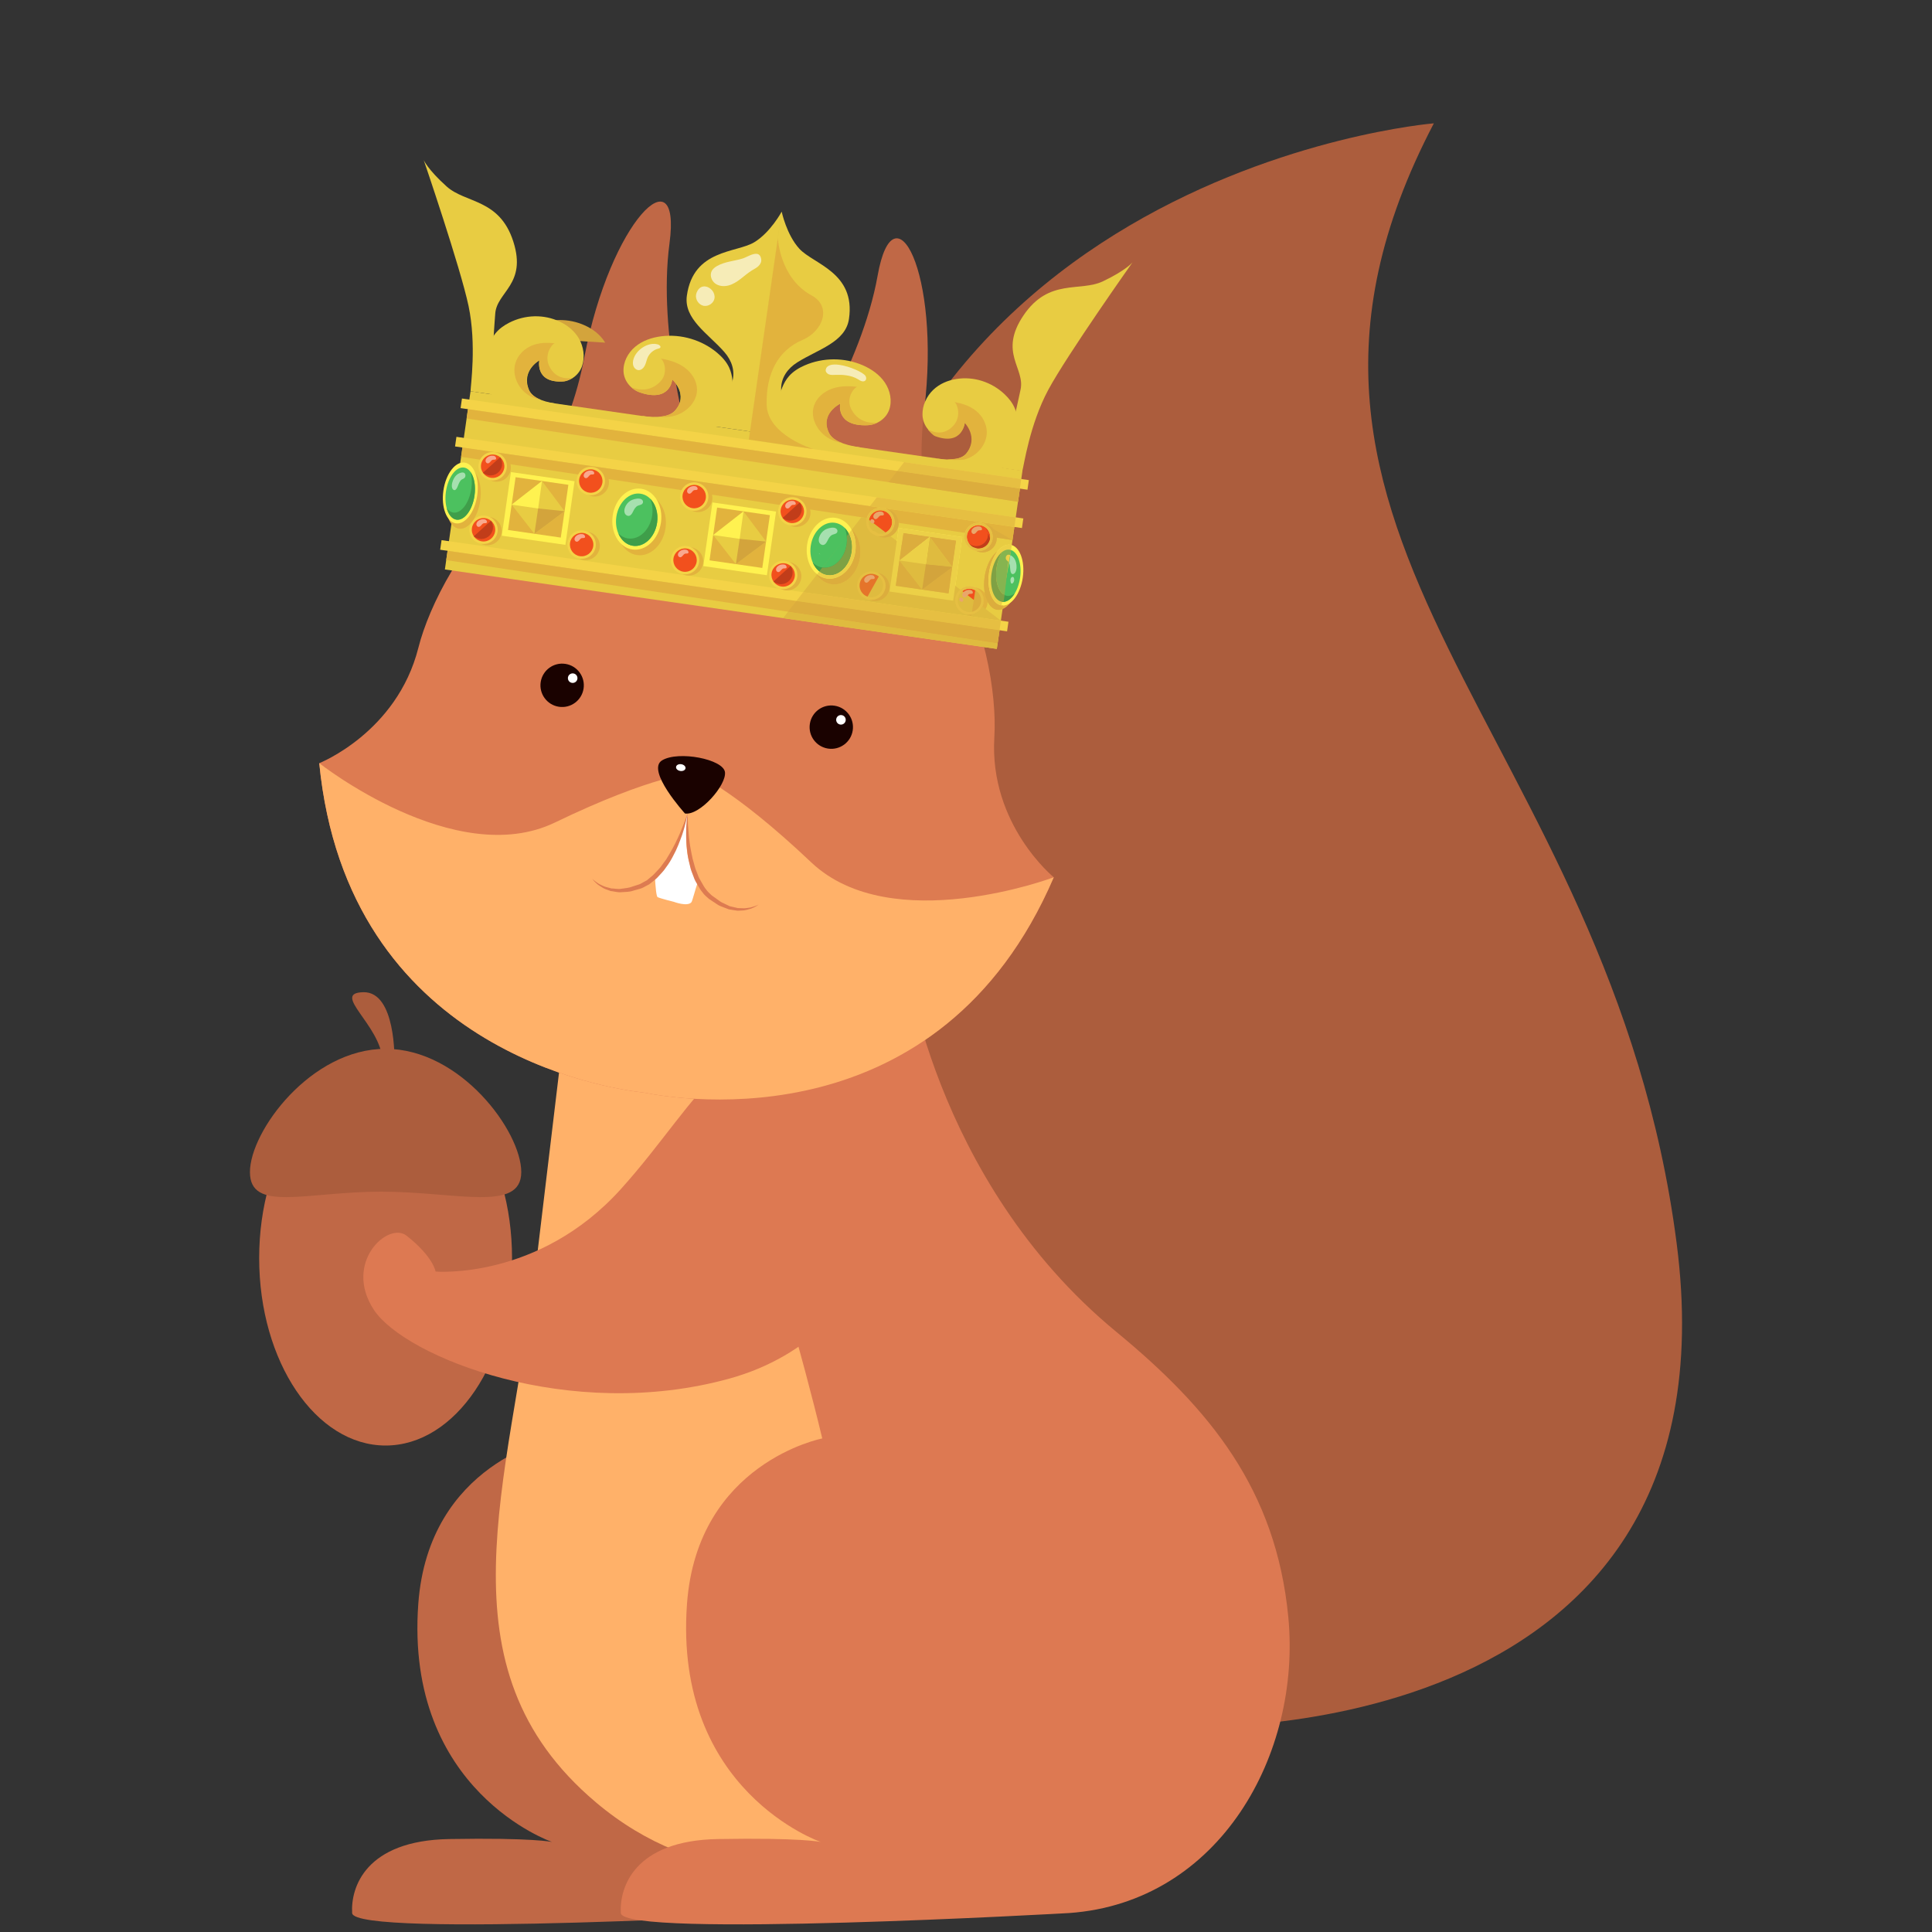 <?xml version="1.0" encoding="UTF-8" standalone="no"?>
<!-- Created with Inkscape (http://www.inkscape.org/) -->

<svg
   xmlns:dc="http://purl.org/dc/elements/1.1/"
   xmlns:cc="http://creativecommons.org/ns#"
   xmlns:rdf="http://www.w3.org/1999/02/22-rdf-syntax-ns#"
   xmlns:svg="http://www.w3.org/2000/svg"
   xmlns="http://www.w3.org/2000/svg"
   xmlns:sodipodi="http://sodipodi.sourceforge.net/DTD/sodipodi-0.dtd"
   xmlns:inkscape="http://www.inkscape.org/namespaces/inkscape"
   width="253"
   height="253"
   id="svg4149"
   version="1.1"
   inkscape:version="0.48.5 r10040"
   sodipodi:docname="logo-crown1.svg">
  <rect width="100%" height="100%" fill="#333333" stroke="none"/>
  <defs
     id="defs4151">
    <clipPath
       id="c"
       clipPathUnits="userSpaceOnUse">
      <path
         inkscape:connector-curvature="0"
         d="m 20427.9,881.301 -2865,3.398 62.2,82.703 2802.8,-19.101 v -67 m 0,340.099 h -2611.7 l 49.8,66.2 h 371.2 v 387.8 l -80.6,-1.5 24.7,32.7 496.4,-3.4 c -28,-45.7 -44.2,-99.4 -44.2,-157 0,-163.9 131.3,-297.2 294.5,-300.4 29.3,-9.6 60.6,-14.8 93.2,-14.8 166,0 300.5,134.6 300.5,300.6 0,62 -18.8,119.7 -51,167.6 l 923.4,-6.3 c -22.7,-48.1 -36,-106.2 -36,-168.7 0,-166 93.7,-300.5 209.2,-300.5 21.1,0 41.4,4.5 60.6,12.8 v -15.1 m -857.5,456.7 v -380.5 h 380.5 v 387.8 l -7.3,-7.3 7.3,7.3 -380.5,-7.3 m 857.5,286.3 h -2052.7 l 283.2,376.4 1769.5,17.5 v -393.9 m -685.7,14.8 c 10.9,-3.5 22.6,-5.5 34.7,-5.5 61.9,0 112,50.2 112,112 0,61.1 -48.9,110.7 -109.7,111.9 -10.9,3.6 -22.6,5.5 -34.7,5.5 -61.9,0 -112,-50.1 -112,-111.9 0,-61.1 48.9,-110.7 109.7,-112"
         id="path13" />
    </clipPath>
  </defs>
  <sodipodi:namedview
     id="base"
     pagecolor="#ffffff"
     bordercolor="#666666"
     borderopacity="1.0"
     inkscape:pageopacity="0.0"
     inkscape:pageshadow="2"
     inkscape:zoom="0.98994949"
     inkscape:cx="281.93243"
     inkscape:cy="-72.372515"
     inkscape:document-units="px"
     inkscape:current-layer="layer1"
     showgrid="false"
     fit-margin-top="1"
     fit-margin-left="1"
     fit-margin-right="1"
     fit-margin-bottom="1"
     inkscape:window-width="1920"
     inkscape:window-height="1017"
     inkscape:window-x="-8"
     inkscape:window-y="1072"
     inkscape:window-maximized="1" />
  <g
     inkscape:label="Layer 1"
     inkscape:groupmode="layer"
     id="layer1"
     transform="translate(-150.945,-381.144)">
    <g
       transform="matrix(1.25,0,0,-1.25,103.268,967.366)"
       id="g4105">
      <g
         transform="translate(161.042,288.073)"
         id="g20">
        <path
           inkscape:connector-curvature="0"
           id="path22"
           style="fill:#ac5d3d;fill-opacity:1;fill-rule:nonzero;stroke:none"
           d="m 0,0 c 0,0 59.721,-3.3 52.749,50.653 -6.954,53.81 -48.437,73.384 -25.436,117.331 0,0 -63.417,-5.134 -64.706,-70.232 -1.392,-70.344 28.357,-83.377 28.357,-83.377 l 6.983,-17.25" />
      </g>
      <g
         transform="translate(91.784,337.176)"
         id="g24">
        <path
           inkscape:connector-curvature="0"
           id="path26"
           style="fill:#c06846;fill-opacity:1;fill-rule:nonzero;stroke:none"
           d="m 0,0 c 0,-10.844 -5.93,-19.634 -13.246,-19.634 -7.316,0 -13.245,8.79 -13.245,19.634 0,10.842 5.929,19.632 13.245,19.632 C -5.93,19.632 0,10.842 0,0" />
      </g>
      <g
         transform="translate(92.751,346.19)"
         id="g28">
        <path
           inkscape:connector-curvature="0"
           id="path30"
           style="fill:#ac5d3d;fill-opacity:1;fill-rule:nonzero;stroke:none"
           d="m 0,0 c 0,-4.26 -6.824,-2.053 -14.674,-2.053 -7.849,0 -13.751,-2.207 -13.751,2.053 0,4.261 6.364,12.912 14.213,12.912 C -6.362,12.912 0,4.261 0,0" />
      </g>
      <g
         transform="translate(104.758,369.19)"
         id="g32">
        <path
           inkscape:connector-curvature="0"
           id="path34"
           style="fill:#c06846;fill-opacity:1;fill-rule:nonzero;stroke:none"
           d="m 0,0 c 0,0 2.773,-23.749 22.179,-39.737 9.824,-8.096 16.737,-16.532 18.02,-29.88 1.378,-14.331 -7.17,-29.878 -22.949,-31.009 0,0 -46.822,-2.67 -46.976,0 -0.154,2.67 1.386,7.598 10.165,7.752 8.779,0.154 10.782,-0.308 10.782,-0.308 0,0 -15.448,5.307 -14.016,24.952 1.078,14.785 14.17,17.324 14.17,17.324 -4.159,17.405 5.046,44.437 5.046,44.437 l -8.897,5.391" />
      </g>
      <g
         transform="translate(99.023,375.967)"
         id="g36">
        <path
           inkscape:connector-curvature="0"
           id="path38"
           style="fill:#ffb169;fill-opacity:1;fill-rule:nonzero;stroke:none"
           d="M 0,0 C 0,0 -2.28,-19.107 -4.775,-39.891 -7.482,-62.45 -15.248,-81.63 1.54,-95.8 c 21.186,-17.882 50.519,1.848 45.59,20.946 -4.929,19.099 -27.649,65.293 -27.649,65.293 L 0,0 z" />
      </g>
      <g
         transform="translate(110.411,422.31)"
         id="g40">
        <path
           inkscape:connector-curvature="0"
           id="path42"
           style="fill:#c06846;fill-opacity:1;fill-rule:nonzero;stroke:none"
           d="m 0,0 c 0,0 -3.41,11.614 -2.13,21.184 1.28,9.57 -6.191,2.421 -8.918,-11.915 -1.708,-8.983 -5.547,-12.956 -5.547,-12.956 L 0,0 z" />
      </g>
      <g
         transform="translate(121.627,420.567)"
         id="g44">
        <path
           inkscape:connector-curvature="0"
           id="path46"
           style="fill:#c06846;fill-opacity:1;fill-rule:nonzero;stroke:none"
           d="m 0,0 c 0,0 6.773,10.032 8.457,19.539 1.685,9.507 6.634,0.428 4.882,-14.06 -1.097,-9.078 1.355,-14.027 1.355,-14.027 L 0,0 z" />
      </g>
      <g
         transform="translate(132.908,369.19)"
         id="g48">
        <path
           inkscape:connector-curvature="0"
           id="path50"
           style="fill:#dd7952;fill-opacity:1;fill-rule:nonzero;stroke:none"
           d="m 0,0 c 0,0 2.773,-23.749 22.179,-39.737 9.824,-8.096 16.737,-16.532 18.02,-29.88 1.378,-14.331 -7.17,-29.878 -22.949,-31.009 0,0 -46.822,-2.67 -46.976,0 -0.154,2.67 1.386,7.598 10.165,7.752 8.779,0.154 10.782,-0.308 10.782,-0.308 0,0 -15.448,5.307 -14.016,24.952 1.078,14.785 14.17,17.324 14.17,17.324 -4.159,17.405 -13.554,46.285 -13.554,46.285 l 9.703,3.543" />
      </g>
      <g
         transform="translate(148.536,377.071)"
         id="g52">
        <path
           inkscape:connector-curvature="0"
           id="path54"
           style="fill:#dd7b51;fill-opacity:1;fill-rule:nonzero;stroke:none"
           d="m 0,0 c -11.914,-27.726 -38.99,-23.345 -42.908,-22.562 -3.996,0.447 -31.101,4.484 -34.04,34.518 0,0 8.129,3.201 10.38,12.078 2.221,8.833 14.442,28.581 33.898,19.298 C -11.315,46.274 -5.662,23.749 -6.226,14.658 -6.773,5.517 0,0 0,0" />
      </g>
      <g
         transform="translate(83.775,335.768)"
         id="g56">
        <path
           inkscape:connector-curvature="0"
           id="path58"
           style="fill:#dd7952;fill-opacity:1;fill-rule:nonzero;stroke:none"
           d="m 0,0 c 0,0 10.771,-0.925 19.397,8.625 8.626,9.551 12.052,19.684 22.511,11.998 10.459,-7.685 5.684,-27.176 -11.104,-31.831 -16.788,-4.656 -34.038,2.275 -37.273,7.204 -3.234,4.928 1.49,9.297 3.44,7.753 C -0.21,1.516 0,0 0,0" />
      </g>
      <g
         transform="translate(148.536,377.071)"
         id="g60">
        <path
           inkscape:connector-curvature="0"
           id="path62"
           style="fill:#ffb169;fill-opacity:1;fill-rule:nonzero;stroke:none"
           d="m 0,0 c -11.914,-27.726 -38.99,-23.345 -42.908,-22.562 -3.996,0.447 -31.101,4.484 -34.04,34.518 0,0 14.239,-11.241 24.669,-6.227 10.434,5.037 14.573,5.191 14.573,5.191 0,0 3.896,-1.402 12.31,-9.368 C -16.978,-6.39 0,0 0,0" />
      </g>
      <g
         transform="translate(109.902,383.753)"
         id="g64">
        <path
           inkscape:connector-curvature="0"
           id="path66"
           style="fill:#1a0200;fill-opacity:1;fill-rule:nonzero;stroke:none"
           d="M 0,0 C 0,0 -4.121,4.529 -2.401,5.568 -0.681,6.607 4.009,5.689 4.188,4.337 4.368,2.984 1.549,-0.241 0,0" />
      </g>
      <g
         transform="translate(99.277,396.833)"
         id="g68">
        <path
           inkscape:connector-curvature="0"
           id="path70"
           style="fill:#1a0200;fill-opacity:1;fill-rule:nonzero;stroke:none"
           d="m 0,0 c -0.193,-1.24 -1.354,-2.089 -2.593,-1.896 -1.241,0.192 -2.089,1.354 -1.897,2.594 0.193,1.239 1.354,2.089 2.594,1.896 C -0.656,2.401 0.192,1.24 0,0" />
      </g>
      <g
         transform="translate(111.278,376.638)"
         id="g72">
        <path
           inkscape:connector-curvature="0"
           id="path74"
           style="fill:#ffffff;fill-opacity:1;fill-rule:nonzero;stroke:none"
           d="m 0,0 c -0.295,-0.776 -0.586,-2.034 -0.71,-2.188 -0.425,-0.484 -1.835,0.051 -1.835,0.051 0,0 -1.369,0.338 -1.694,0.488 -0.139,0.072 -0.219,1.005 -0.292,2.14 2.095,1.919 3.125,5.5 3.366,6.41 C -1.141,6.898 -1.141,6.898 -1.12,6.869 -1.187,5.807 -1.72,2.413 0,0" />
      </g>
      <g
         transform="translate(117.618,374.219)"
         id="g76">
        <path
           inkscape:connector-curvature="0"
           id="path78"
           style="fill:#dd7b51;fill-opacity:1;fill-rule:nonzero;stroke:none"
           d="M 0,0 C -0.238,-0.193 -0.523,-0.322 -0.811,-0.437 -1.109,-0.509 -1.409,-0.628 -1.724,-0.626 L -2.196,-0.65 c -0.156,0.015 -0.311,0.046 -0.467,0.068 l -0.469,0.078 -0.441,0.169 c -0.293,0.115 -0.603,0.209 -0.85,0.405 L -5.21,0.591 c -0.254,0.228 -0.463,0.39 -0.669,0.676 -0.225,0.257 -0.376,0.548 -0.525,0.799 -0.156,0.261 -0.309,0.522 -0.409,0.833 -0.108,0.299 -0.241,0.595 -0.323,0.896 -0.149,0.604 -0.296,1.207 -0.352,1.823 -0.074,0.611 -0.107,1.227 -0.108,1.84 -0.001,0.613 0.042,1.226 0.117,1.832 l 0,-10e-4 0.033,0.247 0.007,-0.247 0,-0.002 C -7.425,8.678 -7.395,8.072 -7.333,7.469 -7.287,6.867 -7.21,6.266 -7.094,5.677 -7.027,5.384 -6.992,5.084 -6.916,4.795 L -6.678,3.933 C -6.596,3.648 -6.472,3.389 -6.373,3.115 -6.29,2.842 -6.128,2.581 -5.974,2.317 -5.815,2.042 -5.687,1.79 -5.511,1.585 -5.374,1.364 -5.101,1.141 -4.913,0.954 L -4.196,0.44 C -3.967,0.247 -3.694,0.143 -3.43,0.015 l 0.399,-0.19 0.426,-0.101 c 0.143,-0.032 0.286,-0.072 0.43,-0.098 l 0.441,-0.012 c 0.298,-0.04 0.588,0.039 0.886,0.074 C -0.56,-0.23 -0.269,-0.15 0,0" />
      </g>
      <g
         transform="translate(100.183,376.928)"
         id="g80">
        <path
           inkscape:connector-curvature="0"
           id="path82"
           style="fill:#dd7b51;fill-opacity:1;fill-rule:nonzero;stroke:none"
           d="M 0,0 C 0,0 0.155,-0.181 0.489,-0.402 0.647,-0.527 0.864,-0.638 1.117,-0.75 1.36,-0.881 1.679,-0.918 1.994,-1.023 2.332,-1.024 2.69,-1.13 3.073,-1.054 c 0.382,0.056 0.784,0.076 1.18,0.24 0.201,0.064 0.404,0.13 0.61,0.197 0.163,0.029 0.384,0.199 0.577,0.289 l 0.302,0.165 0.245,0.206 c 0.158,0.144 0.339,0.263 0.481,0.421 0.309,0.342 0.668,0.663 0.896,1.029 0.13,0.177 0.259,0.352 0.386,0.526 0.113,0.188 0.225,0.374 0.335,0.557 0.442,0.732 0.79,1.46 1.067,2.093 0.265,0.638 0.488,1.173 0.62,1.557 0.138,0.382 0.217,0.601 0.217,0.601 0,0 -0.045,-0.228 -0.123,-0.628 C 9.772,5.803 9.642,5.232 9.415,4.568 9.175,3.911 8.899,3.133 8.468,2.359 8.266,1.968 8.032,1.57 7.739,1.189 7.479,0.777 7.142,0.472 6.833,0.122 6.662,-0.062 6.452,-0.202 6.262,-0.363 L 5.971,-0.593 5.667,-0.753 C 5.449,-0.854 5.304,-0.981 5.026,-1.052 4.804,-1.115 4.584,-1.177 4.368,-1.239 3.945,-1.399 3.497,-1.389 3.086,-1.417 c -0.411,-0.048 -0.8,0.089 -1.153,0.121 -0.336,0.129 -0.661,0.212 -0.9,0.381 -0.25,0.149 -0.457,0.29 -0.604,0.437 C 0.117,-0.206 0,0 0,0" />
      </g>
      <g
         transform="translate(79.463,357.87)"
         id="g84">
        <path
           inkscape:connector-curvature="0"
           id="path86"
           style="fill:#ac5d3d;fill-opacity:1;fill-rule:nonzero;stroke:none"
           d="M 0,0 C 0,0 0.183,7.239 -3.258,7.162 -6.7,7.085 -1.463,3.773 -1.232,0 -1.001,-3.773 0.001,-0.308 0.001,-0.308" />
      </g>
      <g
         transform="translate(127.474,392.452)"
         id="g88">
        <path
           inkscape:connector-curvature="0"
           id="path90"
           style="fill:#1a0200;fill-opacity:1;fill-rule:nonzero;stroke:none"
           d="m 0,0 c -0.193,-1.24 -1.354,-2.089 -2.594,-1.896 -1.24,0.192 -2.089,1.354 -1.896,2.594 0.193,1.239 1.354,2.089 2.594,1.896 C -0.656,2.401 0.192,1.24 0,0" />
      </g>
      <g
         transform="translate(126.736,393.49)"
         id="g92">
        <path
           inkscape:connector-curvature="0"
           id="path94"
           style="fill:#ffffff;fill-opacity:1;fill-rule:nonzero;stroke:none"
           d="m 0,0 c -0.042,-0.273 -0.298,-0.46 -0.571,-0.417 -0.274,0.042 -0.46,0.297 -0.418,0.571 0.043,0.273 0.298,0.46 0.572,0.417 C -0.144,0.529 0.042,0.273 0,0" />
      </g>
      <g
         transform="translate(98.631,397.856)"
         id="g96">
        <path
           inkscape:connector-curvature="0"
           id="path98"
           style="fill:#ffffff;fill-opacity:1;fill-rule:nonzero;stroke:none"
           d="m 0,0 c -0.042,-0.273 -0.298,-0.46 -0.571,-0.417 -0.274,0.042 -0.461,0.297 -0.418,0.571 0.042,0.273 0.298,0.46 0.571,0.417 C -0.144,0.529 0.042,0.273 0,0" />
      </g>
      <g
         transform="translate(109.957,388.486)"
         id="g100">
        <path
           inkscape:connector-curvature="0"
           id="path102"
           style="fill:#ffffff;fill-opacity:1;fill-rule:nonzero;stroke:none"
           d="m 0,0 c -0.03,-0.195 -0.276,-0.319 -0.55,-0.276 -0.273,0.042 -0.47,0.234 -0.439,0.429 0.03,0.197 0.276,0.32 0.549,0.278 C -0.166,0.388 0.031,0.196 0,0" />
      </g>
    </g>
    <path
       style="fill:#d3a43c"
       inkscape:connector-curvature="0"
       d="m 230.198,426.014 c -0.618,-1.027 -1.581,-1.757 -2.618,-2.236 -2.162,-1.002 -4.727,-0.963 -6.914,0.106 -0.702,0.344 -1.375,0.797 -1.891,1.426"
       id="path1819" />
    <path
       style="fill:#e8cc42"
       inkscape:connector-curvature="0"
       d="m 281.481,466.121 -72.278,-10.405 3.359,-23.333 72.278,10.405 -3.359,23.333"
       id="path1821" />
    <path
       style="fill:#f4d347"
       inkscape:connector-curvature="0"
       d="m 282.824,463.821 -74.236,-10.687 0.181,-1.258 74.236,10.687 -0.181,1.258"
       id="path1823" />
    <path
       style="fill:#e2b33d"
       inkscape:connector-curvature="0"
       d="m 209.554,453.273 -0.176,1.22 72.207,10.899 0.247,-1.714 -72.278,-10.405"
       id="path1825" />
    <path
       style="fill:#f4d347"
       inkscape:connector-curvature="0"
       d="m 284.771,450.294 -74.236,-10.687 0.181,-1.258 74.236,10.687 -0.181,1.258"
       id="path1827" />
    <path
       style="fill:#e2b33d"
       inkscape:connector-curvature="0"
       d="m 211.502,439.747 -0.176,1.22 72.207,10.899 0.247,-1.714 -72.278,-10.405"
       id="path1829" />
    <path
       style="fill:#f4d347"
       inkscape:connector-curvature="0"
       d="m 285.494,445.274 -74.236,-10.687 0.181,-1.258 74.236,10.687 -0.181,1.258"
       id="path1831" />
    <path
       style="fill:#e2b33d"
       inkscape:connector-curvature="0"
       d="m 212.224,434.727 -0.176,1.22 72.207,10.899 0.247,-1.714 -72.278,-10.405"
       id="path1833" />
    <path
       style="fill:#e8cc42"
       inkscape:connector-curvature="0"
       d="m 238.638,436.137 c 0,0 2.727,-0.619 5.047,-1.76 3.631,-1.786 4.157,-4.817 2.096,-7.156 -2.115,-2.4 -5.32,-4.302 -4.889,-7.363 0.855,-6.091 6.481,-5.578 8.82,-6.987 2.137,-1.29 3.596,-4.011 3.596,-4.011 l -4.145,28.792 -10.525,-1.515 m 21.052,3.03 c 0,0 -2.445,-1.364 -4.348,-3.112 -2.98,-2.737 -2.628,-5.794 0.008,-7.457 2.705,-1.706 6.316,-2.627 6.769,-5.684 0.896,-6.086 -4.646,-7.18 -6.491,-9.191 -1.688,-1.841 -2.319,-4.862 -2.319,-4.862 l -4.145,28.791 10.526,1.515"
       id="path1835" />
    <path
       style="fill:#e8cc42"
       inkscape:connector-curvature="0"
       d="m 234.774,432.542 c -1.184,-0.398 -2.104,-1.482 -2.176,-2.728 -0.072,-1.246 0.576,-2.468 1.534,-3.269 0.96,-0.8 2.193,-1.214 3.433,-1.366 2.584,-0.318 5.284,0.48 7.278,2.15 0.642,0.537 1.22,1.17 1.577,1.926 0.505,1.072 0.532,2.306 0.428,3.487 -0.123,1.39 -0.471,2.867 -1.516,3.79 -1.09,0.962 -2.672,1.092 -4.126,1.029 -1.66,-0.071 -4.75,-1.527 -6.351,-1.968 2.331,0.336 3.784,0.085 4.466,-0.66 1.902,-2.082 -0.338,-4.096 -0.338,-4.096 0,0 -0.239,3.042 -4.207,1.706 m 29.746,4.282 c 1.248,-0.048 2.437,-0.828 2.858,-2.003 0.421,-1.176 0.144,-2.531 -0.55,-3.569 -0.694,-1.038 -1.762,-1.783 -2.909,-2.279 -2.387,-1.033 -5.202,-1.03 -7.587,0.01 -0.768,0.334 -1.5,0.778 -2.056,1.403 -0.787,0.886 -1.161,2.063 -1.394,3.225 -0.273,1.368 -0.359,2.883 0.384,4.064 0.775,1.231 2.258,1.801 3.67,2.151 1.613,0.4 4.989,-0.125 6.649,-0.097 -2.331,-0.336 -3.656,-0.986 -4.099,-1.893 -1.239,-2.535 1.48,-3.835 1.48,-3.835 0,0 -0.63,2.986 3.554,2.824 m -39.879,-5.739 c 1.094,-0.071 2.149,-0.871 2.538,-2.051 0.39,-1.178 0.172,-2.526 -0.418,-3.548 -0.589,-1.024 -1.511,-1.747 -2.506,-2.221 -2.073,-0.988 -4.541,-0.936 -6.647,0.144 -0.678,0.348 -1.329,0.804 -1.825,1.437 -0.707,0.897 -1.054,2.078 -1.279,3.24 -0.264,1.37 -0.366,2.883 0.264,4.047 0.656,1.214 1.945,1.756 3.174,2.08 1.406,0.37 4.373,-0.214 5.828,-0.215 -2.038,-0.293 -3.186,-0.918 -3.558,-1.815 -1.039,-2.505 1.365,-3.851 1.365,-3.851 0,0 -0.606,2.99 3.063,2.754"
       id="path1837" />
    <path
       style="fill:#e8cc42"
       inkscape:connector-curvature="0"
       d="m 212.564,432.383 c 0.002,-0.678 0.803,-6.113 -0.261,-11.17 -1.066,-5.057 -5.869,-19.102 -5.869,-19.102 0,0 0.524,1.232 3.005,3.457 2.482,2.226 6.922,1.58 8.727,7.212 1.801,5.629 -2.189,6.572 -2.371,9.465 -0.183,2.894 -0.877,7.72 1.674,9.465 2.551,1.747 5.194,2.128 4.844,2.077 l -9.748,-1.403 m 61.039,5.784 c -1.029,-0.376 -1.816,-1.44 -1.857,-2.682 -0.042,-1.242 0.549,-2.472 1.403,-3.287 0.852,-0.816 1.942,-1.25 3.03,-1.425 2.267,-0.364 4.619,0.384 6.336,2.014 0.553,0.524 1.046,1.145 1.346,1.893 0.424,1.06 0.424,2.291 0.313,3.471 -0.133,1.388 -0.463,2.868 -1.395,3.807 -0.973,0.979 -2.361,1.137 -3.632,1.101 -1.454,-0.042 -4.135,-1.439 -5.53,-1.85 2.036,0.293 3.315,0.018 3.924,-0.738 1.704,-2.111 -0.223,-4.08 -0.223,-4.08 0,0 -0.264,3.038 -3.716,1.777"
       id="path1839" />
    <path
       style="fill:#e8cc42"
       inkscape:connector-curvature="0"
       d="m 284.824,442.821 c 0.192,-0.651 0.955,-6.091 3.402,-10.642 2.451,-4.551 11.019,-16.671 11.019,-16.671 0,0 -0.85,1.034 -3.857,2.469 -3.01,1.435 -7.09,-0.437 -10.405,4.457 -3.317,4.893 0.244,6.923 -0.398,9.75 -0.64,2.827 -1.335,7.652 -4.273,8.609 -2.941,0.956 -5.584,0.575 -5.235,0.625 l 9.747,1.403"
       id="path1841" />
    <path
       style="fill:#e2b33d"
       inkscape:connector-curvature="0"
       d="m 244.215,446.605 c -0.146,1.017 -1.091,1.723 -2.107,1.577 -1.018,-0.147 -1.724,-1.09 -1.577,-2.107 0.146,-1.018 1.089,-1.724 2.107,-1.577 1.017,0.146 1.724,1.09 1.577,2.107"
       id="path1843" />
    <path
       style="fill:#f4d347"
       inkscape:connector-curvature="0"
       d="m 243.694,446.438 c -0.146,1.017 -1.09,1.724 -2.108,1.577 -1.017,-0.146 -1.722,-1.09 -1.576,-2.107 0.146,-1.017 1.09,-1.724 2.106,-1.577 1.019,0.147 1.724,1.09 1.578,2.108"
       id="path1845" />
    <path
       style="fill:#f2501d"
       inkscape:connector-curvature="0"
       d="m 243.369,446.392 c -0.121,0.838 -0.899,1.42 -1.737,1.299 -0.837,-0.12 -1.419,-0.898 -1.298,-1.736 0.121,-0.838 0.899,-1.42 1.735,-1.3 0.839,0.121 1.421,0.898 1.3,1.737"
       id="path1847" />
    <path
       style="fill:#c13d1a"
       inkscape:connector-curvature="0"
       d="M 242.83,444.992"
       id="path1849" />
    <path
       style="fill:#f9a88e"
       inkscape:connector-curvature="0"
       d="m 241.179,445.795 c -0.146,-0.021 -0.259,-0.173 -0.262,-0.325 -0.003,-0.163 0.091,-0.315 0.213,-0.425 0.214,-0.196 0.52,-0.282 0.805,-0.241 0.017,0.003 0.034,0.005 0.051,0.009 0.136,0.027 0.208,0.073 0.277,0.192 0.089,0.153 0.046,0.296 -0.152,0.307 -0.077,0.005 -0.154,-0.008 -0.231,0.009 -0.137,0.031 -0.232,0.15 -0.322,0.257 -0.088,0.108 -0.202,0.218 -0.342,0.219"
       id="path1851" />
    <path
       style="fill:#e2b33d"
       inkscape:connector-curvature="0"
       d="m 243.017,454.925 c -0.146,1.018 -1.091,1.723 -2.107,1.577 -1.018,-0.147 -1.724,-1.09 -1.577,-2.108 0.146,-1.017 1.089,-1.724 2.107,-1.577 1.017,0.146 1.724,1.09 1.577,2.107"
       id="path1853" />
    <path
       style="fill:#f4d347"
       inkscape:connector-curvature="0"
       d="m 242.496,454.759 c -0.146,1.017 -1.09,1.723 -2.108,1.577 -1.017,-0.146 -1.722,-1.09 -1.576,-2.107 0.146,-1.017 1.09,-1.723 2.106,-1.577 1.019,0.147 1.724,1.09 1.578,2.107"
       id="path1855" />
    <path
       style="fill:#f2501d"
       inkscape:connector-curvature="0"
       d="m 242.171,454.712 c -0.121,0.839 -0.899,1.42 -1.737,1.299 -0.837,-0.12 -1.419,-0.898 -1.298,-1.736 0.121,-0.838 0.899,-1.42 1.735,-1.3 0.839,0.121 1.421,0.899 1.3,1.737"
       id="path1857" />
    <path
       style="fill:#c13d1a"
       inkscape:connector-curvature="0"
       d="M 241.632,453.312"
       id="path1859" />
    <path
       style="fill:#f9a88e"
       inkscape:connector-curvature="0"
       d="m 239.982,454.115 c -0.146,-0.021 -0.259,-0.173 -0.262,-0.324 -0.003,-0.163 0.091,-0.315 0.213,-0.425 0.214,-0.196 0.52,-0.282 0.805,-0.241 0.017,0.003 0.034,0.005 0.05,0.009 0.136,0.027 0.208,0.073 0.277,0.192 0.089,0.153 0.045,0.296 -0.152,0.308 -0.077,0.005 -0.154,-0.008 -0.231,0.009 -0.137,0.03 -0.232,0.15 -0.322,0.258 -0.088,0.108 -0.202,0.218 -0.342,0.219"
       id="path1861" />
    <path
       style="fill:#e2b33d"
       inkscape:connector-curvature="0"
       d="m 257.064,448.547 c -0.146,1.017 -1.09,1.724 -2.108,1.577 -1.018,-0.147 -1.724,-1.09 -1.577,-2.108 0.146,-1.017 1.09,-1.724 2.108,-1.577 1.018,0.147 1.724,1.09 1.577,2.107"
       id="path1863" />
    <path
       style="fill:#f4d347"
       inkscape:connector-curvature="0"
       d="m 256.543,448.38 c -0.146,1.017 -1.091,1.723 -2.109,1.577 -1.016,-0.146 -1.723,-1.09 -1.576,-2.107 0.146,-1.018 1.091,-1.724 2.107,-1.577 1.018,0.147 1.725,1.09 1.578,2.108"
       id="path1865" />
    <path
       style="fill:#f2501d"
       inkscape:connector-curvature="0"
       d="m 256.218,448.333 c -0.121,0.838 -0.898,1.42 -1.736,1.299 -0.838,-0.121 -1.422,-0.898 -1.301,-1.737 0.121,-0.838 0.9,-1.42 1.738,-1.299 0.838,0.121 1.42,0.898 1.299,1.737"
       id="path1867" />
    <path
       style="fill:#c13d1a"
       inkscape:connector-curvature="0"
       d="m 255.678,446.934 c 0.207,0.305 0.302,0.683 0.246,1.076 -0.121,0.838 -0.898,1.42 -1.736,1.299 -0.288,-0.042 -0.55,-0.162 -0.759,-0.337"
       id="path1869" />
    <path
       style="fill:#f9a88e"
       inkscape:connector-curvature="0"
       d="m 254.029,447.736 c -0.145,-0.021 -0.259,-0.173 -0.261,-0.324 -0.005,-0.163 0.089,-0.316 0.211,-0.426 0.214,-0.196 0.52,-0.282 0.805,-0.241 0.018,0.003 0.035,0.005 0.051,0.009 0.134,0.026 0.209,0.073 0.276,0.192 0.09,0.153 0.045,0.296 -0.148,0.308 -0.079,0.005 -0.156,-0.008 -0.233,0.008 -0.136,0.03 -0.231,0.15 -0.323,0.257 -0.089,0.108 -0.201,0.218 -0.341,0.219"
       id="path1871" />
    <path
       style="fill:#e2b33d"
       inkscape:connector-curvature="0"
       d="m 255.866,456.867 c -0.146,1.017 -1.09,1.724 -2.108,1.577 -1.018,-0.146 -1.724,-1.09 -1.577,-2.108 0.146,-1.017 1.09,-1.724 2.108,-1.577 1.018,0.147 1.724,1.09 1.577,2.108"
       id="path1873" />
    <path
       style="fill:#f4d347"
       inkscape:connector-curvature="0"
       d="m 255.345,456.7 c -0.146,1.018 -1.091,1.723 -2.109,1.577 -1.016,-0.146 -1.723,-1.09 -1.576,-2.107 0.146,-1.017 1.091,-1.723 2.106,-1.577 1.018,0.147 1.725,1.09 1.578,2.107"
       id="path1875" />
    <path
       style="fill:#f2501d"
       inkscape:connector-curvature="0"
       d="m 255.02,456.653 c -0.121,0.839 -0.898,1.42 -1.736,1.3 -0.838,-0.121 -1.422,-0.898 -1.301,-1.737 0.121,-0.838 0.9,-1.42 1.738,-1.299 0.838,0.121 1.42,0.898 1.299,1.736"
       id="path1877" />
    <path
       style="fill:#c13d1a"
       inkscape:connector-curvature="0"
       d="m 254.48,455.254 c 0.207,0.305 0.302,0.683 0.246,1.076 -0.121,0.838 -0.898,1.42 -1.736,1.299 -0.289,-0.042 -0.55,-0.162 -0.759,-0.337"
       id="path1879" />
    <path
       style="fill:#f9a88e"
       inkscape:connector-curvature="0"
       d="m 252.831,456.057 c -0.145,-0.021 -0.259,-0.173 -0.261,-0.324 -0.005,-0.163 0.089,-0.316 0.211,-0.426 0.214,-0.196 0.52,-0.282 0.805,-0.241 0.018,0.003 0.035,0.005 0.051,0.009 0.134,0.026 0.209,0.073 0.276,0.192 0.09,0.153 0.045,0.296 -0.148,0.308 -0.079,0.005 -0.156,-0.008 -0.233,0.008 -0.136,0.03 -0.231,0.15 -0.323,0.257 -0.089,0.108 -0.201,0.218 -0.341,0.219"
       id="path1881" />
    <path
       style="fill:#fff250"
       inkscape:connector-curvature="0"
       d="m 251.373,456.472 -8.331,-1.199 1.199,-8.332 8.331,1.199 -1.199,8.332"
       id="path1883" />
    <path
       style="fill:#e2b33d"
       inkscape:connector-curvature="0"
       d="m 250.768,455.518 -6.91,-0.995 0.995,-6.911 6.91,0.995 -0.995,6.911"
       id="path1885" />
    <path
       style="fill:#e8cc42"
       inkscape:connector-curvature="0"
       d="m 248.308,448.11 -3.972,3.097 2.977,3.813 3.952,-2.958 -2.957,-3.953"
       id="path1887" />
    <path
       style="fill:#fff250"
       inkscape:connector-curvature="0"
       d="m 244.335,451.208 3.471,0.5 0.5,-3.597 -3.971,3.098"
       id="path1889" />
    <path
       style="fill:#d3a43c"
       inkscape:connector-curvature="0"
       d="m 247.806,451.707 c -0.019,0.113 -0.493,3.314 -0.493,3.314 l 3.952,-2.958 -3.459,-0.356"
       id="path1891" />
    <path
       style="fill:#e2b33d"
       inkscape:connector-curvature="0"
       d="m 217.824,442.629 c -0.146,1.017 -1.089,1.724 -2.107,1.577 -1.017,-0.146 -1.723,-1.09 -1.576,-2.107 0.146,-1.017 1.089,-1.723 2.107,-1.577 1.017,0.146 1.723,1.09 1.576,2.107"
       id="path1893" />
    <path
       style="fill:#f4d347"
       inkscape:connector-curvature="0"
       d="m 217.303,442.462 c -0.146,1.018 -1.089,1.724 -2.108,1.577 -1.017,-0.146 -1.723,-1.09 -1.576,-2.107 0.146,-1.017 1.089,-1.723 2.107,-1.577 1.019,0.147 1.724,1.09 1.578,2.107"
       id="path1895" />
    <path
       style="fill:#f2501d"
       inkscape:connector-curvature="0"
       d="m 216.978,442.416 c -0.121,0.838 -0.899,1.42 -1.736,1.3 -0.839,-0.121 -1.421,-0.898 -1.3,-1.737 0.121,-0.838 0.899,-1.42 1.737,-1.299 0.837,0.12 1.419,0.898 1.299,1.736"
       id="path1897" />
    <path
       style="fill:#c13d1a"
       inkscape:connector-curvature="0"
       d="m 216.44,441.016 c 0.204,0.305 0.302,0.683 0.246,1.076 -0.121,0.838 -0.899,1.42 -1.737,1.299 -0.291,-0.042 -0.55,-0.162 -0.76,-0.337"
       id="path1899" />
    <path
       style="fill:#f9a88e"
       inkscape:connector-curvature="0"
       d="m 214.789,441.819 c -0.146,-0.021 -0.259,-0.173 -0.261,-0.325 -0.005,-0.163 0.091,-0.315 0.212,-0.425 0.214,-0.196 0.52,-0.282 0.805,-0.241 0.017,0.003 0.034,0.005 0.05,0.009 0.136,0.027 0.21,0.074 0.279,0.192 0.088,0.153 0.045,0.296 -0.151,0.308 -0.078,0.005 -0.156,-0.009 -0.232,0.008 -0.136,0.031 -0.232,0.15 -0.322,0.258 -0.089,0.108 -0.203,0.218 -0.341,0.219"
       id="path1901" />
    <path
       style="fill:#e2b33d"
       inkscape:connector-curvature="0"
       d="m 216.626,450.949 c -0.146,1.017 -1.089,1.723 -2.107,1.577 -1.017,-0.146 -1.723,-1.09 -1.576,-2.107 0.146,-1.017 1.089,-1.723 2.107,-1.577 1.017,0.146 1.723,1.09 1.576,2.107"
       id="path1903" />
    <path
       style="fill:#f4d347"
       inkscape:connector-curvature="0"
       d="m 216.105,450.782 c -0.146,1.017 -1.089,1.724 -2.108,1.577 -1.017,-0.146 -1.723,-1.09 -1.576,-2.107 0.146,-1.017 1.089,-1.723 2.107,-1.577 1.019,0.147 1.724,1.09 1.578,2.107"
       id="path1905" />
    <path
       style="fill:#f2501d"
       inkscape:connector-curvature="0"
       d="m 215.78,450.736 c -0.121,0.839 -0.899,1.42 -1.736,1.3 -0.839,-0.121 -1.421,-0.898 -1.3,-1.737 0.121,-0.838 0.899,-1.42 1.737,-1.299 0.837,0.12 1.419,0.898 1.299,1.736"
       id="path1907" />
    <path
       style="fill:#c13d1a"
       inkscape:connector-curvature="0"
       d="m 215.242,449.336 c 0.204,0.304 0.302,0.683 0.246,1.076 -0.121,0.838 -0.899,1.42 -1.737,1.299 -0.291,-0.042 -0.55,-0.162 -0.76,-0.337"
       id="path1909" />
    <path
       style="fill:#f9a88e"
       inkscape:connector-curvature="0"
       d="m 213.591,450.139 c -0.146,-0.021 -0.259,-0.173 -0.261,-0.325 -0.005,-0.163 0.091,-0.315 0.212,-0.425 0.214,-0.196 0.52,-0.282 0.805,-0.241 0.017,0.003 0.034,0.005 0.05,0.009 0.136,0.027 0.21,0.073 0.279,0.192 0.088,0.153 0.045,0.296 -0.151,0.307 -0.078,0.005 -0.156,-0.008 -0.232,0.009 -0.136,0.03 -0.232,0.15 -0.322,0.257 -0.089,0.107 -0.203,0.218 -0.341,0.219"
       id="path1911" />
    <path
       style="fill:#e2b33d"
       inkscape:connector-curvature="0"
       d="m 230.673,444.571 c -0.146,1.018 -1.091,1.724 -2.108,1.577 -1.017,-0.146 -1.724,-1.09 -1.577,-2.108 0.146,-1.017 1.091,-1.723 2.108,-1.577 1.017,0.146 1.724,1.09 1.577,2.107"
       id="path1913" />
    <path
       style="fill:#f4d347"
       inkscape:connector-curvature="0"
       d="m 230.152,444.404 c -0.146,1.017 -1.089,1.723 -2.108,1.577 -1.017,-0.146 -1.724,-1.09 -1.578,-2.107 0.146,-1.018 1.091,-1.723 2.108,-1.577 1.019,0.147 1.724,1.09 1.578,2.108"
       id="path1915" />
    <path
       style="fill:#f2501d"
       inkscape:connector-curvature="0"
       d="m 229.827,444.357 c -0.121,0.838 -0.898,1.42 -1.737,1.299 -0.838,-0.121 -1.42,-0.898 -1.3,-1.737 0.121,-0.838 0.899,-1.42 1.737,-1.299 0.839,0.121 1.421,0.898 1.3,1.736"
       id="path1917" />
    <path
       style="fill:#c13d1a"
       inkscape:connector-curvature="0"
       d="M 229.288,442.958"
       id="path1919" />
    <path
       style="fill:#f9a88e"
       inkscape:connector-curvature="0"
       d="m 227.638,443.76 c -0.145,-0.021 -0.257,-0.173 -0.261,-0.324 -0.004,-0.163 0.091,-0.315 0.211,-0.426 0.215,-0.195 0.52,-0.282 0.806,-0.241 0.016,0.003 0.032,0.005 0.05,0.009 0.135,0.026 0.209,0.073 0.276,0.192 0.09,0.153 0.045,0.296 -0.149,0.308 -0.078,0.005 -0.156,-0.008 -0.232,0.008 -0.138,0.031 -0.232,0.15 -0.323,0.258 -0.089,0.108 -0.202,0.218 -0.343,0.219"
       id="path1921" />
    <path
       style="fill:#e2b33d"
       inkscape:connector-curvature="0"
       d="m 229.475,452.891 c -0.146,1.017 -1.091,1.723 -2.108,1.577 -1.017,-0.146 -1.724,-1.09 -1.577,-2.108 0.146,-1.017 1.091,-1.724 2.108,-1.577 1.017,0.146 1.724,1.09 1.577,2.108"
       id="path1923" />
    <path
       style="fill:#f4d347"
       inkscape:connector-curvature="0"
       d="m 228.954,452.724 c -0.146,1.017 -1.089,1.723 -2.108,1.577 -1.017,-0.146 -1.724,-1.09 -1.578,-2.107 0.146,-1.017 1.091,-1.723 2.108,-1.577 1.019,0.147 1.724,1.09 1.578,2.107"
       id="path1925" />
    <path
       style="fill:#f2501d"
       inkscape:connector-curvature="0"
       d="m 228.63,452.677 c -0.121,0.838 -0.898,1.42 -1.737,1.3 -0.838,-0.121 -1.42,-0.898 -1.3,-1.737 0.121,-0.838 0.899,-1.42 1.737,-1.3 0.839,0.121 1.42,0.898 1.3,1.737"
       id="path1927" />
    <path
       style="fill:#c13d1a"
       inkscape:connector-curvature="0"
       d="M 228.09,451.278"
       id="path1929" />
    <path
       style="fill:#f9a88e"
       inkscape:connector-curvature="0"
       d="m 226.44,452.08 c -0.145,-0.021 -0.257,-0.173 -0.261,-0.324 -0.004,-0.163 0.091,-0.315 0.211,-0.425 0.215,-0.195 0.52,-0.282 0.806,-0.241 0.016,0.003 0.032,0.005 0.05,0.009 0.135,0.026 0.209,0.073 0.276,0.192 0.09,0.153 0.045,0.296 -0.149,0.308 -0.078,0.005 -0.156,-0.008 -0.232,0.008 -0.138,0.03 -0.232,0.15 -0.323,0.258 -0.089,0.108 -0.202,0.218 -0.343,0.219"
       id="path1931" />
    <path
       style="fill:#fff250"
       inkscape:connector-curvature="0"
       d="m 224.984,452.496 -8.331,-1.199 1.199,-8.332 8.331,1.199 -1.199,8.332"
       id="path1933" />
    <path
       style="fill:#e2b33d"
       inkscape:connector-curvature="0"
       d="m 224.379,451.541 -6.91,-0.995 0.995,-6.911 6.91,0.995 -0.995,6.911"
       id="path1935" />
    <path
       style="fill:#e8cc42"
       inkscape:connector-curvature="0"
       d="m 221.919,444.133 -3.973,3.097 2.978,3.814 3.953,-2.958 -2.958,-3.953"
       id="path1937" />
    <path
       style="fill:#fff250"
       inkscape:connector-curvature="0"
       d="m 217.945,447.231 3.472,0.5 0.502,-3.597 -3.974,3.097"
       id="path1939" />
    <path
       style="fill:#d3a43c"
       inkscape:connector-curvature="0"
       d="m 221.417,447.73 c -0.018,0.114 -0.493,3.314 -0.493,3.314 l 3.953,-2.958 -3.459,-0.356"
       id="path1941" />
    <path
       style="fill:#e2b33d"
       inkscape:connector-curvature="0"
       d="m 268.603,449.939 c -0.146,1.018 -1.091,1.723 -2.109,1.577 -1.017,-0.146 -1.722,-1.09 -1.576,-2.107 0.146,-1.017 1.089,-1.724 2.107,-1.577 1.017,0.146 1.724,1.09 1.578,2.108"
       id="path1943" />
    <path
       style="fill:#f4d347"
       inkscape:connector-curvature="0"
       d="m 268.082,449.772 c -0.147,1.018 -1.09,1.724 -2.108,1.577 -1.018,-0.147 -1.724,-1.09 -1.577,-2.108 0.146,-1.017 1.09,-1.723 2.108,-1.577 1.018,0.147 1.724,1.09 1.577,2.107"
       id="path1945" />
    <path
       style="fill:#f2501d"
       inkscape:connector-curvature="0"
       d="m 267.757,449.725 c -0.121,0.838 -0.898,1.42 -1.736,1.3 -0.838,-0.121 -1.421,-0.898 -1.301,-1.737 0.121,-0.838 0.9,-1.42 1.738,-1.299 0.838,0.121 1.419,0.898 1.299,1.736"
       id="path1947" />
    <path
       style="fill:#c13d1a"
       inkscape:connector-curvature="0"
       d="M 267.218,448.326"
       id="path1949" />
    <path
       style="fill:#e2b33d"
       inkscape:connector-curvature="0"
       d="m 267.405,458.259 c -0.146,1.017 -1.091,1.723 -2.109,1.577 -1.017,-0.146 -1.722,-1.09 -1.576,-2.107 0.146,-1.017 1.089,-1.724 2.107,-1.577 1.017,0.146 1.724,1.09 1.578,2.107"
       id="path1951" />
    <path
       style="fill:#f4d347"
       inkscape:connector-curvature="0"
       d="m 266.884,458.092 c -0.146,1.017 -1.09,1.723 -2.108,1.577 -1.018,-0.147 -1.724,-1.09 -1.577,-2.107 0.146,-1.017 1.09,-1.724 2.108,-1.577 1.018,0.147 1.724,1.09 1.577,2.108"
       id="path1953" />
    <path
       style="fill:#f2501d"
       inkscape:connector-curvature="0"
       d="m 266.56,458.045 c -0.121,0.838 -0.898,1.42 -1.736,1.3 -0.838,-0.121 -1.421,-0.898 -1.301,-1.737 0.121,-0.838 0.9,-1.42 1.738,-1.299 0.838,0.121 1.419,0.898 1.299,1.736"
       id="path1955" />
    <path
       style="fill:#c13d1a"
       inkscape:connector-curvature="0"
       d="M 266.02,456.646"
       id="path1957" />
    <path
       style="fill:#e2b33d"
       inkscape:connector-curvature="0"
       d="m 281.452,451.88 c -0.146,1.017 -1.089,1.724 -2.108,1.577 -1.017,-0.146 -1.724,-1.09 -1.577,-2.108 0.146,-1.017 1.091,-1.723 2.108,-1.577 1.019,0.147 1.724,1.09 1.577,2.107"
       id="path1959" />
    <path
       style="fill:#f4d347"
       inkscape:connector-curvature="0"
       d="m 280.931,451.713 c -0.146,1.017 -1.09,1.723 -2.107,1.577 -1.017,-0.146 -1.723,-1.09 -1.577,-2.107 0.146,-1.018 1.09,-1.724 2.107,-1.577 1.017,0.146 1.723,1.09 1.577,2.107"
       id="path1961" />
    <path
       style="fill:#f2501d"
       inkscape:connector-curvature="0"
       d="m 280.607,451.667 c -0.121,0.838 -0.897,1.42 -1.735,1.299 -0.839,-0.121 -1.421,-0.898 -1.3,-1.737 0.121,-0.838 0.899,-1.42 1.737,-1.299 0.839,0.121 1.419,0.898 1.298,1.736"
       id="path1963" />
    <path
       style="fill:#c13d1a"
       inkscape:connector-curvature="0"
       d="m 280.068,450.267 c 0.204,0.304 0.303,0.684 0.246,1.076 -0.121,0.838 -0.899,1.42 -1.738,1.299 -0.289,-0.042 -0.548,-0.162 -0.76,-0.337 0.235,0.347 0.608,0.597 1.054,0.661 0.839,0.121 1.615,-0.461 1.735,-1.3"
       id="path1965" />
    <path
       style="fill:#e2b33d"
       inkscape:connector-curvature="0"
       d="m 280.254,460.201 c -0.146,1.017 -1.089,1.724 -2.108,1.577 -1.017,-0.146 -1.724,-1.09 -1.577,-2.107 0.146,-1.017 1.091,-1.723 2.108,-1.577 1.019,0.147 1.724,1.09 1.577,2.108"
       id="path1967" />
    <path
       style="fill:#f4d347"
       inkscape:connector-curvature="0"
       d="m 279.733,460.034 c -0.146,1.017 -1.09,1.723 -2.107,1.577 -1.017,-0.146 -1.723,-1.09 -1.577,-2.107 0.146,-1.017 1.09,-1.723 2.107,-1.577 1.017,0.146 1.723,1.09 1.577,2.107"
       id="path1969" />
    <path
       style="fill:#f2501d"
       inkscape:connector-curvature="0"
       d="m 279.409,459.987 c -0.121,0.839 -0.897,1.421 -1.735,1.3 -0.839,-0.121 -1.421,-0.898 -1.3,-1.737 0.121,-0.838 0.899,-1.42 1.737,-1.299 0.839,0.121 1.419,0.898 1.298,1.736"
       id="path1971" />
    <path
       style="fill:#c13d1a"
       inkscape:connector-curvature="0"
       d="M 278.87,458.588"
       id="path1973" />
    <path
       style="fill:#fff250"
       inkscape:connector-curvature="0"
       d="m 275.761,459.806 -8.331,-1.199 1.199,-8.332 8.331,1.199 -1.199,8.332"
       id="path1975" />
    <path
       style="fill:#e2b33d"
       inkscape:connector-curvature="0"
       d="m 275.158,458.852 -6.911,-0.995 0.995,-6.911 6.911,0.995 -0.995,6.911"
       id="path1977" />
    <path
       style="fill:#e8cc42"
       inkscape:connector-curvature="0"
       d="m 272.696,451.443 -3.972,3.097 2.977,3.814 3.954,-2.958 -2.959,-3.953"
       id="path1979" />
    <path
       style="fill:#fff250"
       inkscape:connector-curvature="0"
       d="m 268.723,454.541 3.471,0.5 0.501,-3.597 -3.972,3.097"
       id="path1981" />
    <path
       style="fill:#d3a43c"
       inkscape:connector-curvature="0"
       d="m 272.195,455.04 c -0.019,0.113 -0.494,3.314 -0.494,3.314 l 3.954,-2.958 -3.46,-0.356"
       id="path1983" />
    <path
       style="fill:#e2b33d"
       inkscape:connector-curvature="0"
       d="m 238.096,450.309 c -0.316,2.197 -1.987,3.774 -3.731,3.522 -1.746,-0.251 -2.904,-2.236 -2.588,-4.432 0.316,-2.196 1.987,-3.773 3.733,-3.522 1.745,0.251 2.902,2.235 2.586,4.432"
       id="path1985" />
    <path
       style="fill:#fff250"
       inkscape:connector-curvature="0"
       d="m 237.497,449.579 c -0.316,2.196 -1.987,3.773 -3.733,3.522 -1.744,-0.251 -2.903,-2.235 -2.586,-4.432 0.316,-2.197 1.987,-3.773 3.732,-3.522 1.746,0.251 2.905,2.236 2.588,4.432"
       id="path1987" />
    <path
       style="fill:#4cc15f"
       inkscape:connector-curvature="0"
       d="m 236.995,449.589 c -0.271,1.884 -1.687,3.239 -3.162,3.026 -1.473,-0.212 -2.448,-1.911 -2.177,-3.795 0.271,-1.884 1.685,-3.239 3.159,-3.027 1.475,0.212 2.452,1.912 2.18,3.795"
       id="path1989" />
    <path
       style="fill:#3f9e4a"
       inkscape:connector-curvature="0"
       d="m 236.09,446.455 c 0.268,0.628 0.372,1.384 0.259,2.173 -0.271,1.884 -1.685,3.239 -3.161,3.026 -0.488,-0.07 -0.92,-0.304 -1.272,-0.654 0.373,0.872 1.06,1.498 1.916,1.621 1.475,0.212 2.891,-1.142 3.162,-3.026 0.181,-1.26 -0.197,-2.436 -0.905,-3.141"
       id="path1991" />
    <path
       style="fill:#a6e0af"
       inkscape:connector-curvature="0"
       d="m 233.183,448.698 c -0.18,-0.026 -0.342,-0.163 -0.417,-0.332 -0.093,-0.211 -0.073,-0.456 -0.008,-0.677 0.122,-0.403 0.396,-0.758 0.753,-0.978 0.24,-0.148 0.774,-0.325 1.172,-0.268 0.178,0.026 0.329,0.098 0.415,0.239 0.078,0.124 0.068,0.296 -0.024,0.411 -0.138,0.176 -0.396,0.185 -0.6,0.277 -0.315,0.142 -0.487,0.478 -0.64,0.787 -0.114,0.233 -0.264,0.492 -0.52,0.538"
       id="path1993" />
    <path
       style="fill:#e2b33d"
       inkscape:connector-curvature="0"
       d="m 213.831,446.72 c -0.316,2.197 -1.564,3.834 -2.787,3.658 -1.222,-0.176 -1.956,-2.099 -1.64,-4.296 0.316,-2.196 1.563,-3.835 2.785,-3.659 1.222,0.176 1.958,2.099 1.641,4.296"
       id="path1995" />
    <path
       style="fill:#fff250"
       inkscape:connector-curvature="0"
       d="m 213.438,446.02 c -0.316,2.196 -1.564,3.834 -2.788,3.658 -1.222,-0.176 -1.957,-2.099 -1.641,-4.296 0.316,-2.196 1.564,-3.834 2.786,-3.659 1.224,0.176 1.959,2.1 1.643,4.296"
       id="path1997" />
    <path
       style="fill:#4cc15f"
       inkscape:connector-curvature="0"
       d="m 213.082,446.05 c -0.271,1.884 -1.328,3.29 -2.361,3.142 -1.033,-0.149 -1.651,-1.796 -1.379,-3.68 0.271,-1.884 1.328,-3.29 2.361,-3.142 1.033,0.149 1.651,1.796 1.379,3.68"
       id="path1999" />
    <path
       style="fill:#3f9e4a"
       inkscape:connector-curvature="0"
       d="m 212.575,442.974 c 0.164,0.613 0.206,1.36 0.092,2.149 -0.271,1.884 -1.328,3.29 -2.361,3.142 -0.342,-0.049 -0.638,-0.264 -0.871,-0.596 0.227,0.851 0.687,1.445 1.286,1.531 1.033,0.149 2.09,-1.258 2.361,-3.142 0.181,-1.259 -0.035,-2.413 -0.506,-3.084"
       id="path2001" />
    <path
       style="fill:#a6e0af"
       inkscape:connector-curvature="0"
       d="m 210.427,445.326 c -0.125,-0.018 -0.235,-0.147 -0.28,-0.313 -0.058,-0.206 -0.034,-0.45 0.022,-0.672 0.103,-0.405 0.311,-0.77 0.573,-1.004 0.176,-0.157 0.561,-0.356 0.84,-0.315 0.124,0.018 0.228,0.083 0.284,0.221 0.048,0.12 0.034,0.291 -0.035,0.409 -0.105,0.18 -0.288,0.2 -0.435,0.301 -0.228,0.155 -0.363,0.495 -0.485,0.81 -0.091,0.236 -0.208,0.5 -0.391,0.557"
       id="path2003" />
    <path
       style="fill:#e2b33d"
       inkscape:connector-curvature="0"
       d="m 279.883,456.698 c -0.316,2.196 0.418,4.12 1.642,4.296 1.222,0.176 2.469,-1.462 2.785,-3.659 0.316,-2.197 -0.418,-4.12 -1.64,-4.296 -1.224,-0.176 -2.471,1.462 -2.787,3.658"
       id="path2005" />
    <path
       style="fill:#fff250"
       inkscape:connector-curvature="0"
       d="m 280.456,456.137 c -0.316,2.197 0.419,4.12 1.641,4.296 1.221,0.176 2.47,-1.462 2.786,-3.659 0.316,-2.196 -0.42,-4.12 -1.641,-4.296 -1.221,-0.176 -2.47,1.462 -2.786,3.659"
       id="path2007" />
    <path
       style="fill:#4cc15f"
       inkscape:connector-curvature="0"
       d="m 280.787,456.266 c -0.271,1.884 0.348,3.532 1.38,3.68 1.034,0.149 2.091,-1.258 2.362,-3.141 0.271,-1.884 -0.346,-3.531 -1.38,-3.68 -1.032,-0.149 -2.091,1.258 -2.362,3.141"
       id="path2009" />
    <path
       style="fill:#3f9e4a"
       inkscape:connector-curvature="0"
       d="m 282.143,453.457 c -0.329,0.543 -0.581,1.247 -0.695,2.036 -0.271,1.884 0.347,3.532 1.38,3.68 0.342,0.049 0.687,-0.073 1.005,-0.326 -0.458,0.753 -1.066,1.192 -1.667,1.106 -1.033,-0.149 -1.651,-1.796 -1.38,-3.68 0.181,-1.259 0.716,-2.305 1.357,-2.815"
       id="path2011" />
    <path
       style="fill:#a6e0af"
       inkscape:connector-curvature="0"
       d="m 283.54,456.321 c -0.03,-0.005 -0.061,-0.015 -0.087,-0.033 -0.159,-0.106 -0.199,-0.392 -0.219,-0.644 -0.021,-0.26 -0.045,-0.537 -0.137,-0.748 l 0.153,-1.06 c 0.227,0.103 0.448,0.327 0.547,0.488 0.186,0.299 0.284,0.707 0.268,1.126 -0.009,0.229 -0.055,0.47 -0.166,0.652 -0.091,0.146 -0.233,0.238 -0.359,0.22 m -0.111,1.245 c -0.019,-0.003 -0.038,-0.011 -0.055,-0.026 -0.033,-0.03 -0.054,-0.082 -0.068,-0.134 -0.031,-0.102 -0.052,-0.214 -0.044,-0.329 0.01,-0.115 0.049,-0.234 0.118,-0.305 0.069,-0.069 0.134,-0.095 0.189,-0.087 0.124,0.018 0.206,0.202 0.185,0.424 -0.014,0.141 -0.071,0.279 -0.152,0.371 -0.051,0.055 -0.116,0.094 -0.174,0.085"
       id="path2013" />
    <path
       style="fill:#e2b33d"
       inkscape:connector-curvature="0"
       d="m 263.556,454.118 c -0.316,2.196 -1.987,3.773 -3.732,3.522 -1.745,-0.251 -2.905,-2.236 -2.589,-4.432 0.316,-2.197 1.989,-3.773 3.734,-3.522 1.745,0.251 2.903,2.235 2.587,4.432"
       id="path2015" />
    <path
       style="fill:#fff250"
       inkscape:connector-curvature="0"
       d="m 262.957,453.388 c -0.316,2.197 -1.988,3.773 -3.733,3.522 -1.745,-0.251 -2.904,-2.236 -2.588,-4.432 0.316,-2.197 1.988,-3.773 3.733,-3.522 1.745,0.251 2.904,2.236 2.588,4.432"
       id="path2017" />
    <path
       style="fill:#4cc15f"
       inkscape:connector-curvature="0"
       d="m 262.454,453.398 c -0.271,1.884 -1.686,3.239 -3.16,3.027 -1.476,-0.212 -2.451,-1.912 -2.18,-3.795 0.271,-1.884 1.686,-3.239 3.162,-3.026 1.474,0.212 2.449,1.911 2.178,3.795"
       id="path2019" />
    <path
       style="fill:#3f9e4a"
       inkscape:connector-curvature="0"
       d="m 261.549,450.264 c 0.27,0.629 0.374,1.385 0.26,2.173 -0.271,1.884 -1.686,3.239 -3.16,3.027 -0.489,-0.07 -0.922,-0.305 -1.275,-0.654 0.374,0.872 1.061,1.498 1.919,1.622 1.474,0.212 2.889,-1.143 3.16,-3.027 0.181,-1.259 -0.196,-2.436 -0.905,-3.141"
       id="path2021" />
    <path
       style="fill:#a6e0af"
       inkscape:connector-curvature="0"
       d="m 258.645,452.508 c -0.181,-0.026 -0.344,-0.163 -0.418,-0.332 -0.096,-0.211 -0.075,-0.456 -0.008,-0.676 0.121,-0.403 0.396,-0.758 0.753,-0.979 0.241,-0.148 0.773,-0.325 1.173,-0.268 0.177,0.025 0.328,0.098 0.415,0.239 0.078,0.125 0.067,0.296 -0.022,0.411 -0.139,0.176 -0.397,0.185 -0.601,0.277 -0.315,0.142 -0.486,0.478 -0.638,0.788 -0.115,0.233 -0.268,0.491 -0.523,0.538 -0.044,0.008 -0.089,0.008 -0.13,0.003 m -0.275,1.221 c -0.081,-0.012 -0.16,-0.071 -0.209,-0.14"
       id="path2023" />
    <path
       style="fill:#e2b33d"
       inkscape:connector-curvature="0"
       d="m 242.22,432.112 c -0.023,-1.125 -0.704,-2.165 -1.612,-2.83 -0.906,-0.665 -2.017,-0.996 -3.128,-1.181 0.425,0.263 1.031,1.904 -0.107,3.059 -1.663,1.691 -3.574,0.71 -3.729,0.728 0.326,0.288 0.711,0.516 1.129,0.657 3.969,1.335 4.207,-1.707 4.207,-1.707 0,0 2.242,2.014 0.34,4.097 -0.404,0.441 -1.079,0.707 -2.047,0.782 0.597,0.064 1.199,0.049 1.793,-0.08 1.672,-0.361 3.19,-1.816 3.154,-3.525 m 15.306,2.203 c 0.339,-1.072 1.286,-1.879 2.345,-2.26 1.059,-0.382 2.217,-0.387 3.334,-0.25 -0.483,0.132 -1.526,1.535 -0.761,2.965 1.121,2.091 3.229,1.689 3.372,1.75 -0.394,0.185 -0.826,0.295 -1.268,0.312 -4.183,0.161 -3.554,-2.824 -3.554,-2.824 0,0 -2.718,1.3 -1.48,3.835 0.261,0.536 0.835,0.983 1.74,1.327 -0.59,-0.107 -1.163,-0.291 -1.698,-0.582 -1.501,-0.818 -2.548,-2.642 -2.03,-4.272 m -39.086,-5.625 c 0.321,-1.075 1.185,-1.893 2.145,-2.29 0.956,-0.396 2.001,-0.417 3.006,-0.297 -0.436,0.139 -1.397,1.554 -0.729,2.97 0.981,2.072 2.943,1.516 3.072,1.576 -0.359,0.19 -0.808,0.428 -1.204,0.452 -3.772,0.219 -3.161,-2.768 -3.161,-2.768 0,0 -2.469,1.335 -1.389,3.848 0.228,0.53 0.738,0.968 1.551,1.299 -0.532,-0.099 -1.046,-0.274 -1.522,-0.557 -1.34,-0.794 -2.259,-2.601 -1.768,-4.233 m 61.727,9.05 c -0.005,-1.122 -0.603,-2.151 -1.412,-2.801 -0.809,-0.651 -1.805,-0.965 -2.803,-1.134 0.381,0.257 0.903,1.885 -0.14,3.054 -1.523,1.711 -3.233,0.52 -3.373,0.54 0.289,0.283 0.638,0.745 1.013,0.879 3.554,1.275 3.813,-1.764 3.813,-1.764 0,0 1.9,1.914 0.193,4.05 -0.638,0.801 -1.838,0.663 -2.71,0.752 0.536,0.055 1.99,0.124 2.526,-0.013 1.51,-0.384 2.899,-1.858 2.892,-3.563"
       id="path2025" />
    <path
       style="fill:#e2b33d"
       inkscape:connector-curvature="0"
       d="m 252.674,413.264 -3.662,25.438 8.413,1.246 c 0,0 -6.017,-1.825 -6.086,-5.846 -0.07,-4.021 1.451,-7.057 4.713,-8.452 2.667,-1.138 3.862,-4.363 1.169,-5.822 -4.169,-2.259 -4.415,-7.483 -4.415,-7.483 l -0.132,0.919"
       id="path2027" />
    <path
       style="fill:#f6ecb7"
       inkscape:connector-curvature="0"
       d="m 245.406,418.588 c -0.297,-0.043 -0.58,-0.149 -0.82,-0.33 -0.488,-0.371 -0.722,-1.092 -0.436,-1.633 0.149,-0.279 0.413,-0.484 0.688,-0.642 1.043,-0.597 2.274,-0.641 3.399,-1.001 0.441,-0.14 1.264,-0.676 1.827,-0.595 0.289,0.042 0.508,0.248 0.568,0.757 0.038,0.328 -0.147,0.646 -0.391,0.868 -0.246,0.223 -0.546,0.37 -0.827,0.541 -0.524,0.321 -0.982,0.73 -1.469,1.104 -0.486,0.373 -1.011,0.716 -1.604,0.871 -0.302,0.079 -0.626,0.104 -0.934,0.06 m -2.27,2.609 c -0.022,-0.003 -0.046,-0.008 -0.067,-0.011 -0.635,-0.135 -1.088,-0.828 -0.973,-1.468 0.032,-0.182 0.103,-0.357 0.198,-0.515 0.256,-0.44 0.653,-0.598 1.045,-0.542 0.321,0.046 0.643,0.237 0.882,0.535 0.227,0.281 0.343,0.654 0.288,1.01 -0.097,0.619 -0.756,1.079 -1.373,0.991 m -8.633,8.41 c -0.286,-0.041 -0.525,-0.278 -0.62,-0.553 -0.103,-0.295 -0.064,-0.623 0.03,-0.921 0.35,-1.119 1.722,-2.114 2.931,-1.94 0.088,0.013 0.177,0.033 0.263,0.058 0.188,0.057 0.405,0.242 0.302,0.41 -0.052,0.088 -0.166,0.113 -0.265,0.138 -0.607,0.148 -1.134,0.592 -1.387,1.163 -0.147,0.334 -0.204,0.704 -0.362,1.033 -0.156,0.329 -0.465,0.631 -0.829,0.617 -0.021,-6.2e-4 -0.043,-0.003 -0.063,-0.006 m 29.367,1.474 c -0.036,-0.005 -0.071,-0.013 -0.107,-0.024 -0.16,-0.051 -0.302,-0.152 -0.447,-0.24 -0.473,-0.286 -1.002,-0.444 -1.55,-0.523 -0.493,-0.071 -1.002,-0.078 -1.501,-0.057 -0.18,0.008 -0.365,0.018 -0.543,-0.007 -0.084,-0.012 -0.163,-0.032 -0.242,-0.063 -0.247,-0.099 -0.453,-0.353 -0.403,-0.613 0.126,-0.636 0.89,-0.759 1.797,-0.629 1.382,0.199 3.098,0.985 3.405,1.442 0.126,0.189 0.138,0.473 -0.035,0.623 -0.1,0.088 -0.24,0.112 -0.376,0.092"
       id="path2029" />
    <path
       style="fill:#dfbb3f"
       inkscape:connector-curvature="0"
       d="m 281.481,466.121 -27.993,-4.03 0.654,-0.841 27.444,4.143 -0.105,0.729 m 0.533,-3.701 -25.888,-3.727 1.784,-2.299 c 0.466,0.673 1.131,1.134 1.915,1.247 1.745,0.251 3.416,-1.326 3.732,-3.522 0.209,-1.454 -0.227,-2.816 -1.054,-3.643 l 1.241,-1.597 0.711,0.107"
       id="path2031" />
    <path
       style="fill:#e6bf42"
       inkscape:connector-curvature="0"
       d="m 281.832,463.679 -26.604,-3.83 0.897,-1.155 25.889,3.727 -0.181,1.258"
       id="path2033" />
    <path
       style="fill:#dcad3d"
       inkscape:connector-curvature="0"
       d="m 281.585,465.392 -27.444,-4.143 1.087,-1.401 26.604,3.83 -0.247,1.714"
       id="path2035" />
    <path
       style="fill:#e6bf42"
       inkscape:connector-curvature="0"
       d="m 283.78,450.152 -18.914,-2.723 0.897,-1.155 18.198,2.62 -0.181,1.258"
       id="path2037" />
    <path
       style="fill:#dcad3d"
       inkscape:connector-curvature="0"
       d="m 283.533,451.866 -2.065,-0.312 c -0.026,-0.873 -0.668,-1.629 -1.556,-1.775"
       id="path2039" />
    <path
       style="fill:#e6bf42"
       inkscape:connector-curvature="0"
       d="m 284.502,445.132 -16.059,-2.312 0.897,-1.155 15.343,2.209 -0.181,1.258"
       id="path2041" />
    <path
       style="fill:#dcad3d"
       inkscape:connector-curvature="0"
       d="m 284.255,446.846 -16.952,-2.559 1.14,-1.467 16.059,2.312 -0.247,1.714"
       id="path2043" />
    <path
       style="fill:#dfbb3f"
       inkscape:connector-curvature="0"
       d="m 278.795,443.026 -0.017,-0.003 0.033,0.005 -0.017,-0.003"
       id="path2045" />
    <path
       style="fill:#dcad3d"
       inkscape:connector-curvature="0"
       d="m 266.495,451.516 c -0.198,-0.028 -0.387,-0.088 -0.558,-0.173 0.012,0.003 0.024,0.004 0.037,0.005 1.017,0.146 1.962,-0.559 2.108,-1.577 0.118,-0.818 -0.317,-1.588 -1.018,-1.935 0.888,0.146 1.531,0.903 1.557,1.777 0.003,0.107 -0.002,0.215 -0.018,0.324 -0.146,1.018 -1.091,1.723 -2.109,1.577"
       id="path2047" />
    <path
       style="fill:#e6bf42"
       inkscape:connector-curvature="0"
       d="m 265.975,451.349 c -0.012,-0.002 -0.024,-0.004 -0.036,-0.005 -0.997,-0.164 -1.685,-1.097 -1.541,-2.102 0.013,-0.088 0.031,-0.173 0.056,-0.256 0.255,-0.877 1.122,-1.455 2.052,-1.321 0.199,0.029 0.386,0.088 0.559,0.173 0.702,0.347 1.136,1.117 1.018,1.935 -0.147,1.018 -1.09,1.724 -2.108,1.577 m 0.047,-0.324 c 0.839,0.121 1.617,-0.461 1.737,-1.3 l 0.002,-0.008 3.3e-4,-0.003 0.002,-0.008 2.3e-4,-0.002 7.7e-4,-0.007 3.3e-4,-0.003 0.002,-0.008 2.2e-4,-0.002 7.7e-4,-0.008 3.3e-4,-0.003 c -0.002,-0.003 -0.002,-0.005 -7.7e-4,-0.009 l 2.2e-4,-0.002 7.8e-4,-0.007 3.2e-4,-0.003 0.002,-0.008 3.4e-4,-0.003 7.7e-4,-0.007 3.4e-4,-0.003 c 4.3e-4,-0.003 7.7e-4,-0.005 -7.9e-4,-0.008 l 3.4e-4,-0.003 7.7e-4,-0.007 3.4e-4,-0.003 7.7e-4,-0.007 4.4e-4,-0.003 7.7e-4,-0.006 c 1.1e-4,-7.3e-4 2.3e-4,-0.002 -0.003,-0.003 l 7.8e-4,-0.008 4.4e-4,-0.003 7.7e-4,-0.005 5.5e-4,-0.004 c 3.4e-4,-0.003 -0.002,-0.004 -0.002,-0.006 l 5.6e-4,-0.004 c 2.1e-4,-0.002 4.4e-4,-0.003 -0.002,-0.005 l 6.5e-4,-0.005 6.7e-4,-0.005 5.5e-4,-0.004 c 2.2e-4,-0.002 4.4e-4,-0.003 -0.002,-0.005 l 7.8e-4,-0.007 5.4e-4,-0.004 6.6e-4,-0.005 c 2.2e-4,-0.002 3.3e-4,-0.003 -0.002,-0.003 l 7.8e-4,-0.008 3.3e-4,-0.003 c 2.1e-4,-0.002 5.5e-4,-0.004 -0.002,-0.005 l 5e-5,-3.7e-4 0.002,-0.011 2.2e-4,-0.002 c -0.002,-0.006 -5.9e-4,-0.012 -0.002,-0.018 l 6e-5,-3.6e-4 c -0.014,-0.739 -0.56,-1.38 -1.315,-1.488 -0.839,-0.121 -1.617,0.461 -1.737,1.299 -0.071,0.493 0.102,0.966 0.427,1.295 l -2e-5,1.7e-4 c 0.003,0.003 0.003,0.005 0.008,0.006 l -5e-5,3.7e-4 c 0.003,0.002 0.003,0.005 0.005,0.006 -3e-5,1.8e-4 0.003,7e-4 0.003,7.7e-4 l 0.005,0.005 c -5e-5,3.5e-4 0.003,7.7e-4 0.003,7.7e-4 0.003,0.002 0.003,0.004 0.005,0.005 l -2.2e-4,0.002"
       id="path2049" />
    <path
       style="fill:#e5742a"
       inkscape:connector-curvature="0"
       d="m 266.022,451.025 -0.01,-0.002 0.01,0.002 m -0.014,-0.003 -0.006,-7.7e-4 0.006,7.7e-4 m -0.01,-0.002 -0.006,-7.8e-4 0.006,7.8e-4 m -0.012,-0.002 -0.004,-5.5e-4 0.004,5.5e-4 m -0.008,-0.002 c -0.003,-3.3e-4 -0.006,-7.7e-4 -0.006,-7.7e-4 -3e-5,1.6e-4 0.004,7.2e-4 0.006,7.7e-4 m -0.012,-0.002 c 3e-5,-1.7e-4 -0.003,-5e-4 -0.004,-7.3e-4 0.003,3.3e-4 0.004,5.6e-4 0.004,7.3e-4 m -0.01,-0.002 -0.004,-7.8e-4 0.004,7.8e-4 m -0.008,-0.002 -0.006,-7.7e-4 0.006,7.7e-4 m -0.01,-0.002 c -0.003,-5.1e-4 -0.004,-7.3e-4 -0.006,-7.7e-4 0.003,3.2e-4 0.004,5.5e-4 0.006,7.7e-4 m -0.012,-0.003 c 2e-5,-1.7e-4 -0.003,-5e-4 -0.004,-7.8e-4 0.003,5.1e-4 0.004,7.3e-4 0.004,7.8e-4 m -0.008,-0.002 c -0.003,-5e-4 -0.004,-7.3e-4 -0.004,-7.7e-4 -3e-5,1.6e-4 0.003,5e-4 0.004,7.7e-4 m -0.02,-0.005 c -0.003,-3.4e-4 -0.004,-7.4e-4 -0.004,-7.4e-4 0,0 0.003,5.2e-4 0.004,7.4e-4 m -0.01,-0.003 c 2e-5,-1.9e-4 -0.003,-5.2e-4 -0.003,-7e-4 -3e-5,1.7e-4 0.003,5e-4 0.003,7e-4 m -0.01,-0.003 3e-5,-1.9e-4 -3e-5,1.9e-4 m -0.036,-0.009 c 4e-5,-1.8e-4 -0.003,-5.2e-4 -0.003,-5.2e-4 0,0 0.003,3.4e-4 0.003,5.2e-4 m -0.01,-0.003 c 2e-5,-1.8e-4 6e-5,-3.8e-4 -0.003,-7e-4 0.003,3.2e-4 0.003,5e-4 0.003,7e-4 m -0.008,-0.003 c 2e-5,-1.7e-4 -0.003,-5.1e-4 -0.003,-7.1e-4 -3e-5,1.9e-4 0.003,5.2e-4 0.003,7.1e-4 m -0.01,-0.003 -0.003,-4.9e-4 0.003,4.9e-4 m -0.01,-0.003 -0.003,-5.2e-4 0.003,5.2e-4 m -0.008,-0.003 c -0.003,-3.3e-4 -0.003,-5e-4 -0.003,-5e-4 0,0 -1e-5,1.7e-4 0.003,5e-4 m -0.01,-0.003 -0.003,-5.2e-4 0.003,5.2e-4 m -0.01,-0.003 -0.003,-5.1e-4 0.003,5.1e-4 m -0.53,-0.295 3e-5,-1.6e-4 -3e-5,1.7e-4 m -0.005,-0.005 c -0.003,-3.3e-4 -0.003,-5e-4 -0.003,-7e-4 -2e-5,1.9e-4 -5e-5,3.7e-4 0.003,7e-4 m -0.008,-0.005 c -0.003,-4.8e-4 -0.003,-6.8e-4 -0.003,-7.7e-4 -3e-5,1.7e-4 -6e-5,3.7e-4 0.003,7.7e-4 m -0.008,-0.005 c 5e-5,-3.7e-4 8e-5,-5.5e-4 -0.003,-7.7e-4 0.003,6.9e-4 0.003,7.7e-4 0.003,7.7e-4 m -0.008,-0.006 c 6e-5,-3.6e-4 10e-5,-7.2e-4 -0.003,-7.7e-4 0.003,4.9e-4 0.003,7.7e-4 0.003,7.7e-4 m -0.005,-0.006 c -0.003,-7e-4 -0.003,-7.7e-4 -0.003,-0.002 -1e-4,7.3e-4 -1e-4,7.7e-4 0.003,0.002 m -0.008,-0.006 c -0.003,-7.7e-4 -0.003,-7.7e-4 -0.003,-0.002 -6e-5,3.7e-4 -1.1e-4,7.8e-4 0.003,0.002 m -0.008,-0.006 c 8e-5,-5.4e-4 -0.003,-0.002 -0.003,-0.003 -1.1e-4,7.6e-4 0.003,0.002 0.003,0.003 m 0.532,0.07"
       id="path2051" />
    <path
       style="fill:#c96929"
       inkscape:connector-curvature="0"
       d="m 266.022,451.025 -0.02,-0.003 c -0.003,-3.3e-4 -0.004,-7.3e-4 -0.004,-7.3e-4 l -0.006,-7.8e-4 c -0.003,-3.3e-4 -0.004,-5.5e-4 -0.006,-7.7e-4 l -0.004,-5.5e-4 c -0.003,-3.3e-4 -0.004,-7.4e-4 -0.004,-7.4e-4 -0.003,-3.3e-4 -0.006,-7.7e-4 -0.006,-7.7e-4 l -0.006,-7.7e-4 c 2e-5,-1.7e-4 -0.003,-5e-4 -0.004,-7.3e-4 -0.003,-4.9e-4 -0.003,-4.9e-4 -0.006,-7.7e-4 l -0.004,-7.7e-4 c -0.003,-3.3e-4 -0.004,-5.5e-4 -0.004,-7.4e-4 l -0.006,-7.7e-4 -0.004,-7.2e-4 c -0.003,-5.1e-4 -0.004,-7.3e-4 -0.006,-7.7e-4 -0.003,-4.8e-4 -0.003,-6.9e-4 -0.006,-0.002 2e-5,-1.6e-4 -0.003,-4.9e-4 -0.004,-7.7e-4 l -0.004,-7.2e-4 c -0.003,-5.1e-4 -0.004,-7.3e-4 -0.004,-7.7e-4 -0.004,-5.6e-4 -0.004,-7.4e-4 -0.006,-0.002"
       id="path2053" />
    <path
       style="fill:#e9a66b"
       inkscape:connector-curvature="0"
       d="m 265.569,449.128 c -0.146,-0.021 -0.258,-0.173 -0.262,-0.325 -0.005,-0.164 0.091,-0.315 0.212,-0.425 0.212,-0.196 0.518,-0.282 0.804,-0.241 0.018,0.003 0.034,0.005 0.05,0.009 0.135,0.026 0.209,0.073 0.276,0.192 0.09,0.153 0.046,0.296 -0.15,0.308 -0.077,0.005 -0.156,-0.009 -0.231,0.008 -0.137,0.03 -0.233,0.15 -0.322,0.257 -0.09,0.108 -0.203,0.218 -0.344,0.219 -0.01,8e-5 -0.023,-1.5e-4 -0.035,-0.002 m -0.373,0.56 c -0.054,-0.008 -0.104,-0.032 -0.147,-0.067 -0.074,-0.061 -0.122,-0.154 -0.121,-0.249 7e-5,-0.188 0.119,-0.253 0.246,-0.235 0.111,0.016 0.229,0.1 0.271,0.222 0.041,0.128 -0.029,0.289 -0.16,0.323"
       id="path2055" />
    <path
       style="fill:#dcad3d"
       inkscape:connector-curvature="0"
       d="m 265.297,459.836 c -0.198,-0.028 -0.387,-0.088 -0.558,-0.173 0.012,0.003 0.024,0.004 0.037,0.005 1.017,0.146 1.962,-0.559 2.108,-1.577 0.118,-0.818 -0.317,-1.588 -1.018,-1.935 0.998,0.164 1.684,1.097 1.539,2.102 -0.146,1.017 -1.091,1.723 -2.109,1.577"
       id="path2057" />
    <path
       style="fill:#e6bf42"
       inkscape:connector-curvature="0"
       d="m 264.777,459.669 c -0.012,-0.002 -0.025,-0.004 -0.036,-0.005 -0.997,-0.164 -1.685,-1.097 -1.541,-2.102 0.146,-1.017 1.09,-1.724 2.108,-1.577 0.199,0.029 0.386,0.088 0.559,0.173 0.702,0.347 1.136,1.117 1.018,1.935 -0.146,1.017 -1.09,1.723 -2.108,1.577 m 0.047,-0.324 c 0.839,0.121 1.617,-0.461 1.737,-1.299 l 0.002,-0.009 3.4e-4,-0.003 0.002,-0.008 2.2e-4,-0.002 7.7e-4,-0.007 3.4e-4,-0.003 0.002,-0.008 2.1e-4,-0.002 7.8e-4,-0.008 2.2e-4,-0.002 c -0.002,-0.003 -0.002,-0.006 -7.8e-4,-0.009 l 2.2e-4,-0.002 7.7e-4,-0.007 3.3e-4,-0.003 0.002,-0.008 3.3e-4,-0.003 7.8e-4,-0.007 3.3e-4,-0.003 c 4.4e-4,-0.003 7.7e-4,-0.005 -7.8e-4,-0.008 l 3.4e-4,-0.003 7.7e-4,-0.007 3.4e-4,-0.003 7.7e-4,-0.008 4.3e-4,-0.003 7.8e-4,-0.006 c 1e-4,-7.2e-4 2.1e-4,-0.002 -0.003,-0.003 l 7.7e-4,-0.008 4.5e-4,-0.003 7.7e-4,-0.005 5.5e-4,-0.004 c 2.2e-4,-0.002 -0.002,-0.004 -0.002,-0.006 l 5.4e-4,-0.004 c 2.3e-4,-0.002 4.5e-4,-0.003 -0.002,-0.005 l 7.7e-4,-0.005 6.6e-4,-0.005 5.5e-4,-0.004 c 2.2e-4,-0.002 4.3e-4,-0.003 -0.002,-0.005 l 7.7e-4,-0.007 4.4e-4,-0.003 6.7e-4,-0.005 c 10e-5,-7.7e-4 2.1e-4,-0.002 -0.002,-0.003 l 0.002,-0.008 3.3e-4,-0.003 c 2.2e-4,-0.002 5.5e-4,-0.004 -0.002,-0.005 l 3e-5,-1.9e-4 0.002,-0.011 2.2e-4,-0.002 c -0.002,-0.006 -6.2e-4,-0.012 -0.002,-0.018 l 2e-5,-1.9e-4 c -0.014,-0.739 -0.56,-1.38 -1.315,-1.488 -0.839,-0.121 -1.616,0.461 -1.737,1.299 -0.107,0.744 0.339,1.44 1.029,1.672"
       id="path2059" />
    <path
       style="fill:#e5742a"
       inkscape:connector-curvature="0"
       d="m 264.824,459.345 c -0.004,-5.5e-4 -0.008,-0.002 -0.01,-0.002 0.003,5e-4 0.006,7.7e-4 0.01,0.002 m -0.014,-0.003 -0.006,-7.7e-4 0.006,7.7e-4 m -0.01,-0.002 -0.006,-7.7e-4 0.006,7.7e-4 m -0.012,-0.002 -0.004,-7.1e-4 0.004,7.1e-4 m -0.008,-0.002 c -0.003,-3.4e-4 -0.006,-7.7e-4 -0.006,-7.7e-4 -2e-5,1.5e-4 0.004,7e-4 0.006,7.7e-4 m -0.01,-0.002 c -0.003,-5.1e-4 -0.004,-7.3e-4 -0.006,-7.7e-4 0.003,3.3e-4 0.004,5.5e-4 0.006,7.7e-4 m -0.012,-0.003 c 4e-5,-1.8e-4 -0.003,-5e-4 -0.004,-7.2e-4 0.003,3.3e-4 0.004,5.4e-4 0.004,7.2e-4 m -0.008,-0.002 c -0.003,-5.1e-4 -0.004,-7.4e-4 -0.006,-0.002 0.003,4.9e-4 0.004,7.1e-4 0.006,0.002 m -0.01,-0.003 c -0.003,-4.9e-4 -0.004,-7.1e-4 -0.006,-0.002 0.003,5e-4 0.004,7.2e-4 0.006,0.002 m -0.04,-0.008 c -0.003,-7e-4 -0.004,-7.8e-4 -0.006,-0.002 0.003,5.2e-4 0.004,7.7e-4 0.006,0.002 m -0.01,-0.003 -0.008,-0.002 0.008,0.002 m -0.04,-0.01 c -0.003,-6.9e-4 -0.006,-0.002 -0.008,-0.002 0.003,5.2e-4 0.006,0.002 0.008,0.002 m -0.01,-0.003 c -0.004,-7e-4 -0.006,-0.002 -0.008,-0.002 0.003,5.1e-4 0.004,0.002 0.008,0.002 m -0.01,-0.003 c -0.003,-7e-4 -0.006,-0.002 -0.008,-0.003 0.003,6.9e-4 0.006,0.002 0.008,0.003 m -0.01,-0.003 c -0.004,-7.7e-4 -0.006,-0.002 -0.008,-0.003 0.003,7e-4 0.004,0.002 0.008,0.003 m -0.01,-0.003 c -0.004,-7.8e-4 -0.006,-0.002 -0.008,-0.003 0.003,6.9e-4 0.004,0.002 0.008,0.003 m -0.01,-0.003 -0.006,-0.003 0.006,0.003 m -0.01,-0.003 c -0.003,-6.9e-4 -0.004,-0.002 -0.006,-0.003 0.003,7.7e-4 0.004,0.002 0.006,0.003 m -0.008,-0.003 c -0.004,-7.7e-4 -0.006,-0.002 -0.01,-0.003 l 0.01,0.003 m -0.02,-0.006 -0.01,-0.003 0.01,0.003 m -0.01,-0.003 c -0.689,-0.231 -1.135,-0.927 -1.028,-1.672 0.121,-0.838 0.9,-1.42 1.738,-1.299 0.754,0.109 1.302,0.75 1.314,1.488 -0.007,-0.454 -0.217,-0.872 -0.555,-1.151"
       id="path2061" />
    <path
       style="fill:#c96929"
       inkscape:connector-curvature="0"
       d="m 264.824,459.345 c -0.004,-5.5e-4 -0.008,-0.002 -0.01,-0.002 l -0.014,-0.003 -0.006,-7.7e-4 -0.006,-7.7e-4 -0.004,-7.2e-4 c -0.003,-3.4e-4 -0.004,-7.3e-4 -0.004,-7.3e-4 -0.003,-3.3e-4 -0.006,-7.7e-4 -0.006,-7.7e-4 l -0.004,-5.5e-4 c -0.003,-5.1e-4 -0.004,-7.3e-4 -0.006,-7.8e-4 -0.003,-5e-4 -0.003,-5e-4 -0.006,-7.7e-4 3e-5,-1.7e-4 -0.003,-5.1e-4 -0.004,-7.3e-4 l -0.004,-7.1e-4 c -0.003,-5.1e-4 -0.004,-7.3e-4 -0.006,-0.002 -0.003,-3.3e-4 -0.004,-7.4e-4 -0.004,-7.4e-4 -0.003,-4.8e-4 -0.004,-7e-4 -0.006,-0.002 l -0.004,-7.2e-4"
       id="path2063" />
    <path
       style="fill:#e9a66b"
       inkscape:connector-curvature="0"
       d="m 264.371,457.449 c -0.146,-0.021 -0.258,-0.173 -0.262,-0.325 -0.005,-0.164 0.091,-0.315 0.212,-0.425 0.212,-0.196 0.518,-0.282 0.804,-0.241 0.018,0.003 0.034,0.005 0.05,0.009 0.135,0.026 0.209,0.073 0.276,0.192 0.09,0.153 0.046,0.296 -0.15,0.308 -0.077,0.005 -0.156,-0.008 -0.231,0.008 -0.137,0.03 -0.233,0.15 -0.323,0.258 -0.09,0.107 -0.203,0.218 -0.344,0.219 -0.01,9e-5 -0.022,-7.7e-4 -0.035,-0.003 m -0.373,0.56"
       id="path2065" />
    <path
       style="fill:#dcad3d"
       inkscape:connector-curvature="0"
       d="m 279.344,453.457 c -0.199,-0.029 -0.385,-0.088 -0.559,-0.173 0.015,0.003 0.025,0.004 0.038,0.006 1.019,0.147 1.961,-0.56 2.108,-1.577 0.118,-0.818 -0.316,-1.588 -1.019,-1.935 0.887,0.146 1.53,0.902 1.558,1.775 0.002,0.107 -0.003,0.216 -0.019,0.326 -0.146,1.017 -1.089,1.724 -2.108,1.577"
       id="path2067" />
    <path
       style="fill:#e6bf42"
       inkscape:connector-curvature="0"
       d="m 278.824,453.29 c -0.013,-0.002 -0.025,-0.004 -0.038,-0.006 -0.997,-0.164 -1.683,-1.097 -1.539,-2.102 0.013,-0.089 0.031,-0.175 0.057,-0.258 0.253,-0.876 1.122,-1.453 2.05,-1.319 0.199,0.029 0.387,0.088 0.558,0.173 0.703,0.347 1.136,1.117 1.019,1.935 -0.146,1.017 -1.09,1.724 -2.107,1.577 m 0.047,-0.324 c 0.837,0.121 1.616,-0.461 1.737,-1.299 l 0.002,-0.009 2.1e-4,-0.002 0.002,-0.009 1.2e-4,-7.6e-4 7.7e-4,-0.008 3.3e-4,-0.003 0.002,-0.008 2.2e-4,-0.002 7.7e-4,-0.008 2.3e-4,-0.002 c 4.4e-4,-0.003 7.6e-4,-0.005 -7.7e-4,-0.009 l 2.2e-4,-0.002 7.7e-4,-0.008 3.4e-4,-0.003 0.002,-0.008 3.4e-4,-0.003 7.7e-4,-0.007 3.3e-4,-0.003 0.002,-0.008 3.2e-4,-0.003 c -0.003,-0.003 -0.002,-0.005 -0.002,-0.008 l 2.2e-4,-0.002 0.002,-0.008 3.3e-4,-0.003 7.7e-4,-0.007 2.2e-4,-0.002 c -0.002,-0.003 -0.002,-0.005 -7.8e-4,-0.008 l 4.5e-4,-0.003 7.7e-4,-0.007 2.1e-4,-0.002 c 3.4e-4,-0.003 7.8e-4,-0.005 -0.002,-0.008 l 4.5e-4,-0.003 7.7e-4,-0.007 4.4e-4,-0.003 7.7e-4,-0.007 c -0.003,-7.7e-4 -0.003,-0.003 -0.002,-0.003 3.4e-4,-0.003 6.7e-4,-0.005 -0.002,-0.007 l 4.4e-4,-0.003 7.7e-4,-0.006 4.4e-4,-0.003 c 3.3e-4,-0.003 7.6e-4,-0.005 -0.002,-0.008 l 3.4e-4,-0.003 7.7e-4,-0.005 4.4e-4,-0.003 c -0.003,-0.003 -0.002,-0.005 -0.002,-0.007 l 4.4e-4,-0.003 6.6e-4,-0.005 c 1.2e-4,-7.7e-4 -0.003,-0.003 -0.002,-0.004 l 7.7e-4,-0.007 5.5e-4,-0.004 c -0.003,-0.002 -0.002,-0.003 -0.002,-0.005 l 5.6e-4,-0.004 c 3.2e-4,-0.003 6.6e-4,-0.005 -0.002,-0.007 l 5.6e-4,-0.004 5.5e-4,-0.004 c 2.2e-4,-0.002 5.4e-4,-0.004 -0.002,-0.006 l 6.5e-4,-0.005 6.7e-4,-0.005 c 1.1e-4,-7.6e-4 -0.003,-0.003 -0.002,-0.003 l 7.7e-4,-0.007 c 1.2e-4,-7.7e-4 -0.003,-0.003 -0.002,-0.003 l 6.6e-4,-0.005 3.4e-4,-0.003 c -0.002,-0.003 -0.002,-0.006 -7.8e-4,-0.01 l 2.3e-4,-0.002 c 2.1e-4,-0.002 -0.002,-0.004 -0.002,-0.005 l 2.3e-4,-0.002 c 4.5e-4,-0.003 -0.002,-0.007 -7.7e-4,-0.01 l 2.2e-4,-0.002 c 2.1e-4,-0.002 5.4e-4,-0.004 -0.002,-0.005 l 1.1e-4,-7.3e-4 c 5.4e-4,-0.004 -0.002,-0.007 -7.7e-4,-0.011 l 2.1e-4,-0.002 c -0.002,-0.005 -6.4e-4,-0.012 -0.003,-0.018 l 8e-5,-5.6e-4 c -0.07,-0.685 -0.595,-1.261 -1.308,-1.364 -0.839,-0.121 -1.616,0.461 -1.737,1.3 -0.093,0.643 0.228,1.25 0.761,1.553 0.005,0.002 0.005,0.003 0.01,0.005 0.003,7.7e-4 0.005,0.003 0.008,0.005 l -8e-5,5.6e-4 c 0.005,0.002 0.005,0.003 0.01,0.005"
       id="path2069" />
    <path
       style="fill:#e5742a"
       inkscape:connector-curvature="0"
       d="m 278.871,452.966 -0.011,-0.002 0.011,0.002 m -0.015,-0.003 -0.006,-7.7e-4 0.006,7.7e-4 m -0.011,-0.002 -0.005,-7.8e-4 0.005,7.8e-4 m -0.011,-0.002 c -0.003,-5.2e-4 -0.004,-7.4e-4 -0.006,-7.7e-4 0.003,3.3e-4 0.005,6.6e-4 0.006,7.7e-4 m -0.011,-0.002 -0.004,-5.4e-4 0.004,5.4e-4 m -0.008,-0.002 -0.006,-7.7e-4 0.006,7.7e-4 m -0.011,-0.002 c -0.003,-3.3e-4 -0.004,-7.4e-4 -0.006,-7.7e-4 0.003,3.2e-4 0.004,7.3e-4 0.006,7.7e-4 m -0.011,-0.002 c -0.003,-3.4e-4 -0.004,-7.3e-4 -0.006,-7.7e-4 l 0.006,7.7e-4 m -0.011,-0.002 -0.004,-7.7e-4 0.004,7.7e-4 m -0.008,-0.003 c -0.003,-5.1e-4 -0.005,-7.7e-4 -0.006,-0.002 0.003,4.9e-4 0.005,7.7e-4 0.006,0.002 m -0.021,-0.005 c -0.003,-5.1e-4 -0.005,-7.8e-4 -0.006,-0.002 0.003,4.9e-4 0.005,7.7e-4 0.006,0.002 m -0.008,-0.003 -0.008,-0.003 0.008,0.003 m -0.011,-0.003 -0.008,-0.002 0.008,0.002 m -0.011,-0.003 c -0.01,-0.003 -0.019,-0.005 -0.029,-0.007 0.011,0.003 0.019,0.005 0.029,0.007 m -0.029,-0.007 -0.011,-0.003 0.011,0.003 m -0.013,-0.003 -0.008,-0.003 0.008,0.003 m -0.011,-0.003 -0.006,-0.002 0.006,0.002 m -0.008,-0.003 c -0.003,-7.7e-4 -0.006,-0.002 -0.008,-0.003 0.004,7.7e-4 0.006,0.002 0.008,0.003 m -0.01,-0.003 -0.008,-0.003 0.008,0.003 m -0.01,-0.003 -0.006,-0.003 0.006,0.003 m -0.008,-0.003 c -0.005,-7.8e-4 -0.006,-0.002 -0.008,-0.003 0.003,7e-4 0.005,0.002 0.008,0.003 m -0.01,-0.003 c -0.005,-7.7e-4 -0.006,-0.002 -0.008,-0.003 0.003,7e-4 0.004,0.002 0.008,0.003 m -0.01,-0.003 -0.006,-0.003 0.006,0.003 m -0.008,-0.003"
       id="path2071" />
    <path
       style="fill:#c96929"
       inkscape:connector-curvature="0"
       d="m 278.871,452.966 -0.021,-0.003 -0.005,-6.6e-4 -0.005,-7.7e-4 -0.006,-7.7e-4 c -0.003,-5.2e-4 -0.005,-7.8e-4 -0.006,-7.8e-4 l -0.005,-7.7e-4 -0.004,-5.4e-4 c -0.003,-5.2e-4 -0.005,-7.8e-4 -0.005,-7.8e-4 l -0.006,-7.7e-4 c -0.003,-3.3e-4 -0.003,-5.1e-4 -0.005,-7.8e-4 -0.003,-3.3e-4 -0.004,-7.3e-4 -0.006,-7.7e-4 l -0.005,-7.7e-4 -0.006,-7.8e-4 c 2e-5,-1.5e-4 -0.003,-4.8e-4 -0.005,-7.7e-4 l -0.004,-7.7e-4 -0.005,-7.7e-4 c -0.003,-5.1e-4 -0.005,-7.8e-4 -0.006,-0.002"
       id="path2073" />
    <path
       style="fill:#e9a66b"
       inkscape:connector-curvature="0"
       d="m 278.419,451.07 c -0.147,-0.021 -0.259,-0.173 -0.263,-0.325 -0.003,-0.163 0.093,-0.315 0.212,-0.426 0.215,-0.196 0.52,-0.282 0.806,-0.241 0.017,0.003 0.034,0.005 0.05,0.009 0.134,0.026 0.207,0.073 0.277,0.192 0.088,0.153 0.045,0.296 -0.152,0.308 -0.076,0.005 -0.156,-0.008 -0.231,0.008 -0.138,0.031 -0.232,0.15 -0.323,0.258 -0.089,0.108 -0.201,0.218 -0.341,0.219 -0.013,-2.8e-4 -0.026,-0.002 -0.036,-0.003 m -0.373,0.56"
       id="path2075" />
    <path
       style="fill:#dcad3d"
       inkscape:connector-curvature="0"
       d="m 278.147,461.778 c -0.199,-0.029 -0.387,-0.088 -0.559,-0.173 0.013,0.003 0.025,0.004 0.038,0.006 1.019,0.147 1.961,-0.559 2.108,-1.577 0.118,-0.818 -0.316,-1.588 -1.019,-1.935"
       id="path2077" />
    <path
       style="fill:#e6bf42"
       inkscape:connector-curvature="0"
       d="m 277.626,461.611 c -0.013,-0.002 -0.025,-0.004 -0.038,-0.005 -0.997,-0.164 -1.683,-1.097 -1.539,-2.101 0.146,-1.017 1.09,-1.724 2.107,-1.577 0.199,0.029 0.387,0.088 0.558,0.172 0.703,0.347 1.136,1.117 1.019,1.935 -0.146,1.017 -1.09,1.723 -2.107,1.577 m 0.047,-0.324 c 0.837,0.121 1.616,-0.461 1.737,-1.3 l 0.002,-0.009 3.2e-4,-0.003 0.002,-0.009 1.2e-4,-7.7e-4 7.7e-4,-0.008 3.4e-4,-0.003 0.002,-0.008 2.3e-4,-0.002 7.7e-4,-0.008 3.3e-4,-0.003 c 4.4e-4,-0.003 7.7e-4,-0.005 -7.7e-4,-0.009 l 2.2e-4,-0.002 7.8e-4,-0.007 3.3e-4,-0.003 0.002,-0.008 3.3e-4,-0.003 7.7e-4,-0.006 4.4e-4,-0.003 7.8e-4,-0.008 3.2e-4,-0.003 c -0.003,-0.003 -0.002,-0.005 -0.002,-0.006 l 4.4e-4,-0.003 7.7e-4,-0.008 5.5e-4,-0.004 7.7e-4,-0.005 5.6e-4,-0.004 c -0.003,-0.003 -0.002,-0.004 -0.002,-0.006 l 5.4e-4,-0.004 6.6e-4,-0.005 7.7e-4,-0.006 c 2.3e-4,-0.002 4.5e-4,-0.003 -0.002,-0.005 l 6.7e-4,-0.005 4.3e-4,-0.003 0.002,-0.008 4.4e-4,-0.003 c -0.003,-0.002 -0.002,-0.003 -0.002,-0.005 l 3.2e-4,-0.003 c 4.5e-4,-0.003 -0.002,-0.006 -7.7e-4,-0.009 l 3.3e-4,-0.003 7.7e-4,-0.005 c 5.5e-4,-0.004 -0.002,-0.008 -6.1e-4,-0.012 l 1.1e-4,-7.7e-4 c 0.005,-0.754 -0.547,-1.415 -1.315,-1.526 -0.839,-0.121 -1.616,0.461 -1.737,1.3 -0.114,0.793 0.401,1.532 1.165,1.711 l -4e-5,1.8e-4"
       id="path2079" />
    <path
       style="fill:#e5742a"
       inkscape:connector-curvature="0"
       d="m 277.673,461.287 -0.011,-0.002 0.011,0.002 m -0.015,-0.003 -0.006,-7.7e-4 0.006,7.7e-4 m -0.011,-0.002 -0.005,-6.5e-4 0.005,6.5e-4 m -0.011,-0.002 c -0.003,-5.1e-4 -0.004,-7.4e-4 -0.006,-0.002 l 0.006,0.002 m -0.011,-0.003 -0.004,-7.1e-4 0.004,7.1e-4 m -0.008,-0.002 c -0.003,-3.3e-4 -0.005,-6.6e-4 -0.006,-7.7e-4"
       id="path2081" />
    <path
       style="fill:#c96929"
       inkscape:connector-curvature="0"
       d="m 277.673,461.287 -0.021,-0.003 -0.005,-7.7e-4 -0.011,-0.002 -0.006,-0.002 -0.005,-6.7e-4 -0.004,-7.1e-4 c -0.003,-3.2e-4 -0.005,-6.6e-4 -0.005,-7.7e-4 -0.003,-3.4e-4 -0.005,-6.6e-4 -0.006,-7.8e-4 l -0.005,-6.5e-4 -0.006,-0.002 -0.005,-7.7e-4 c -0.003,-3.4e-4 -0.005,-6.6e-4 -0.006,-7.8e-4 l -0.005,-7.7e-4 c 0,0 -0.004,-7.3e-4 -0.004,-7.7e-4 -0.003,-3.4e-4 -0.005,-6.6e-4 -0.005,-7.7e-4"
       id="path2083" />
    <path
       style="fill:#e9a66b"
       inkscape:connector-curvature="0"
       d="m 277.221,459.39 c -0.147,-0.021 -0.259,-0.173 -0.263,-0.325 -0.003,-0.163 0.093,-0.315 0.212,-0.426 0.215,-0.195 0.52,-0.282 0.806,-0.241 0.017,0.003 0.034,0.005 0.05,0.009 0.134,0.026 0.207,0.073 0.277,0.192 0.088,0.153 0.045,0.296 -0.152,0.307 -0.076,0.005 -0.156,-0.008 -0.231,0.009 -0.138,0.03 -0.232,0.15 -0.323,0.257 -0.089,0.108 -0.201,0.218 -0.341,0.219 -0.013,-2.8e-4 -0.026,-0.002 -0.036,-0.003 m -0.373,0.56 c -0.054,-0.008 -0.105,-0.033 -0.147,-0.067 -0.073,-0.06 -0.121,-0.154 -0.123,-0.249 0.002,-0.187 0.12,-0.253 0.246,-0.235 0.113,0.016 0.232,0.1 0.272,0.223 0.042,0.127 -0.029,0.289 -0.158,0.323 -0.029,0.008 -0.061,0.009 -0.091,0.005"
       id="path2085" />
    <path
       style="fill:#ecd047"
       inkscape:connector-curvature="0"
       d="m 275.761,459.806 -8.331,-1.199 1.199,-8.332 8.331,1.199 -1.199,8.332 m -4.059,-1.452 3.456,0.497 0.995,-6.911 -6.911,-0.995 -0.995,6.911 3.456,0.497"
       id="path2087" />
    <path
       style="fill:#dcad3d"
       inkscape:connector-curvature="0"
       d="m 275.158,458.852 -3.457,-0.498 3.954,-2.958 -0.497,3.456 m -3.457,-0.498 -3.455,-0.497 0.995,-6.911 6.911,0.995 -0.497,3.455 -2.959,-3.953 -3.972,3.097 2.977,3.814"
       id="path2089" />
    <path
       style="fill:#dfbb3f"
       inkscape:connector-curvature="0"
       d="m 271.701,458.354 -2.977,-3.814 3.471,0.5 0.501,-3.597 -3.972,3.097 3.972,-3.097 2.959,3.953 -3.46,-0.356 c -0.019,0.113 -0.494,3.314 -0.494,3.314"
       id="path2091" />
    <path
       style="fill:#ecd047"
       inkscape:connector-curvature="0"
       d="m 272.194,455.04 -3.471,-0.5 3.972,-3.097 -0.501,3.597"
       id="path2093" />
    <path
       style="fill:#d3a43c"
       inkscape:connector-curvature="0"
       d="m 271.701,458.354 c 0,0 0.476,-3.2 0.494,-3.314 l 3.46,0.356 -3.954,2.958"
       id="path2095" />
    <path
       style="fill:#dcad3d"
       inkscape:connector-curvature="0"
       d="m 281.523,460.993 c -0.518,-0.074 -0.951,-0.464 -1.251,-1.056 -0.159,-0.316 -0.283,-0.69 -0.363,-1.105 -0.121,-0.637 -0.138,-1.369 -0.028,-2.135 0.218,-1.517 0.881,-2.767 1.672,-3.338 -0.526,0.663 -0.935,1.646 -1.098,2.777 -0.316,2.197 0.418,4.12 1.641,4.296 0.066,0.01 0.133,0.014 0.2,0.013 l -0.065,0.454 c -0.233,0.094 -0.471,0.128 -0.709,0.094"
       id="path2097" />
    <path
       style="fill:#ecd047"
       inkscape:connector-curvature="0"
       d="m 282.097,460.432 c -1.223,-0.176 -1.957,-2.099 -1.641,-4.296 0.163,-1.131 0.572,-2.114 1.098,-2.777 0.497,-0.625 1.096,-0.967 1.688,-0.881 0.066,0.01 0.131,0.024 0.196,0.044 l -0.093,0.65"
       id="path2099" />
    <path
       style="fill:#86b450"
       inkscape:connector-curvature="0"
       d="m 282.496,459.068 c -0.829,-0.417 -1.29,-1.903 -1.049,-3.575 0.114,-0.789 0.367,-1.493 0.695,-2.036 -0.641,0.51 -1.174,1.554 -1.355,2.813 l 5.4e-4,-0.004 c 0.271,-1.884 1.328,-3.29 2.362,-3.142 0.066,0.01 0.131,0.026 0.195,0.048 l -0.095,0.663 c -0.057,-0.025 -0.113,-0.043 -0.167,-0.051 -0.126,-0.018 -0.244,0.015 -0.336,0.131 -0.08,0.102 -0.115,0.27 -0.082,0.403 0.049,0.203 0.219,0.273 0.334,0.412"
       id="path2101" />
    <path
       style="fill:#7fa144"
       inkscape:connector-curvature="0"
       d="m 282.166,459.953 c -1.033,-0.149 -1.651,-1.796 -1.379,-3.68 l 4.4e-4,-0.003 c 0.181,-1.258 0.714,-2.302 1.355,-2.813 -0.328,0.543 -0.582,1.247 -0.695,2.036 -0.241,1.672 0.219,3.159 1.049,3.575 l -0.129,0.894 c -0.068,0.003 -0.135,-5e-5 -0.201,-0.01"
       id="path2103" />
    <path
       style="fill:#b9c67d"
       inkscape:connector-curvature="0"
       d="M 283.097,454.895"
       id="path2105" />
    <path
       style="fill:#dcad3d"
       inkscape:connector-curvature="0"
       d="m 259.825,457.641 c -0.783,-0.113 -1.448,-0.574 -1.914,-1.247 l 0.033,-0.045 c 0.372,0.296 0.804,0.493 1.281,0.562 1.745,0.251 3.416,-1.326 3.732,-3.522 0.154,-1.067 -0.041,-2.085 -0.481,-2.877 l 0.028,-0.035 c 0.826,0.827 1.262,2.188 1.053,3.643 -0.316,2.196 -1.987,3.773 -3.732,3.522"
       id="path2107" />
    <path
       style="fill:#ecd047"
       inkscape:connector-curvature="0"
       d="m 259.224,456.91 c -0.476,-0.069 -0.909,-0.266 -1.28,-0.562 l 0.294,-0.377 c 0.307,0.242 0.663,0.404 1.055,0.46 1.476,0.212 2.891,-1.143 3.162,-3.026 l 4.4e-4,-0.003 5.6e-4,-0.004 c 0.127,-0.883 -0.02,-1.725 -0.365,-2.393 l 0.385,-0.494 c 0.441,0.792 0.635,1.81 0.482,2.877 -0.316,2.197 -1.988,3.773 -3.733,3.522"
       id="path2109" />
    <path
       style="fill:#86b450"
       inkscape:connector-curvature="0"
       d="m 258.649,455.464 c -0.006,-7.8e-4 -0.01,-0.002 -0.016,-0.003 l 3.196,-4.118"
       id="path2111" />
    <path
       style="fill:#7fa144"
       inkscape:connector-curvature="0"
       d="m 259.294,456.431 c -0.393,-0.057 -0.748,-0.218 -1.057,-0.46 l 0.397,-0.51 c 0.006,7.7e-4 0.01,0.002 0.016,0.003 1.474,0.212 2.889,-1.143 3.16,-3.027 0.054,-0.375 0.058,-0.743 0.02,-1.093 l 0.259,-0.334 c 0.346,0.667 0.493,1.51 0.366,2.393 l -4.4e-4,0.003 c -0.271,1.884 -1.686,3.239 -3.16,3.027"
       id="path2113" />
  </g>
</svg>
